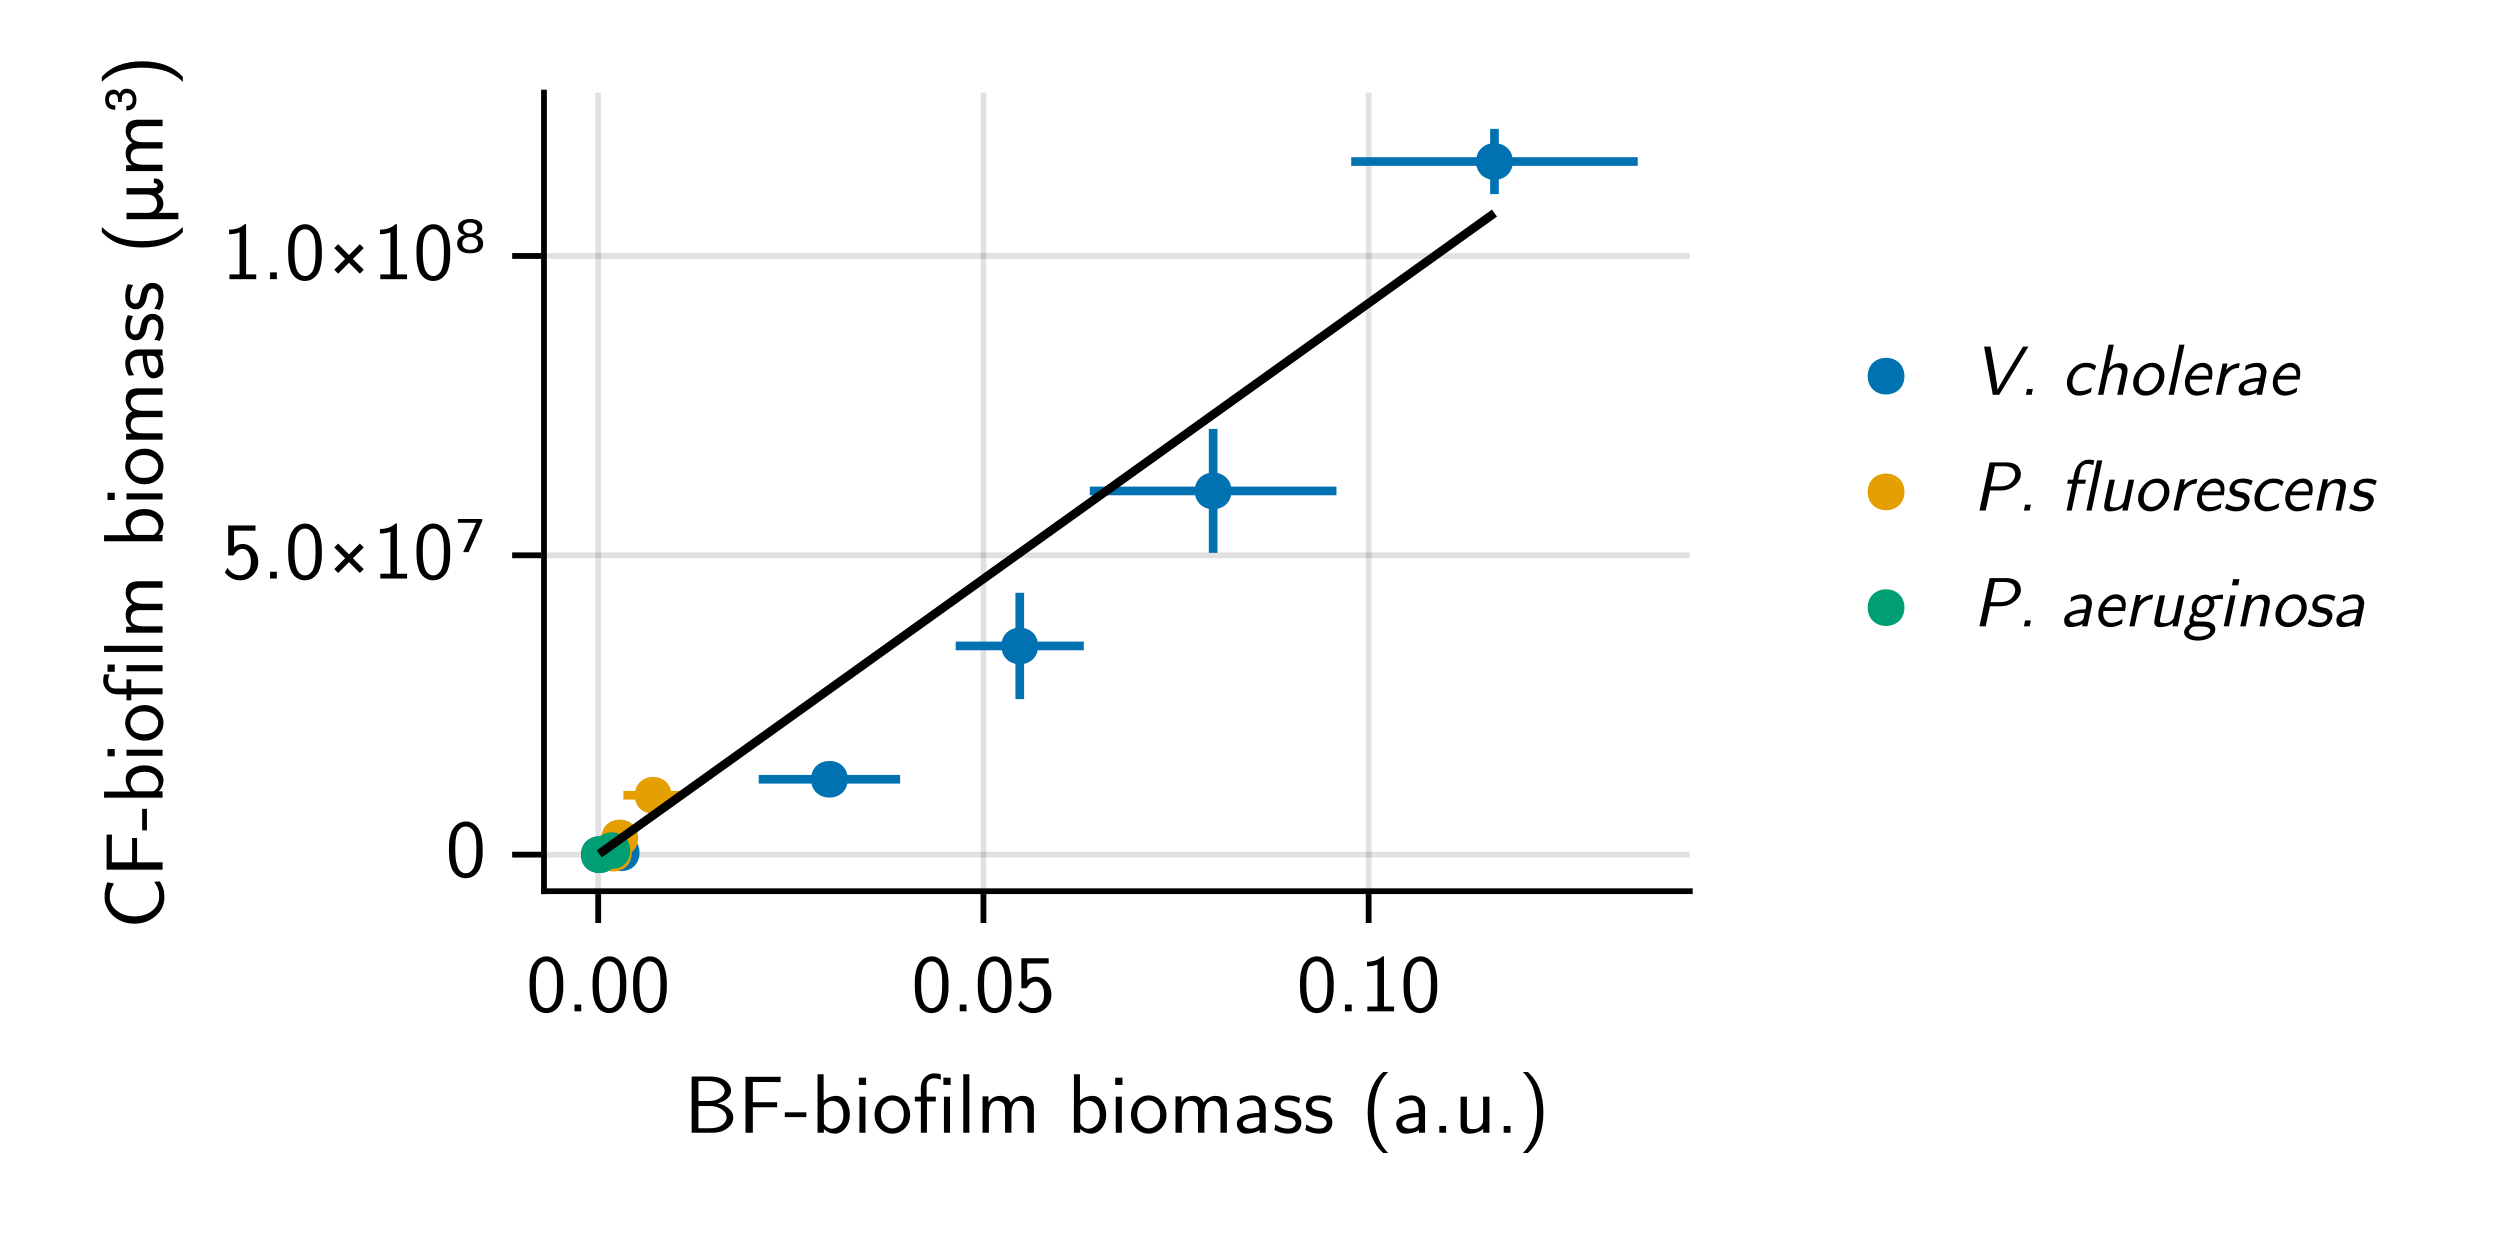 <?xml version="1.0" encoding="UTF-8"?>
<svg xmlns="http://www.w3.org/2000/svg" xmlns:xlink="http://www.w3.org/1999/xlink" width="432" height="216" viewBox="0 0 432 216">
<defs>
<g>
<g id="glyph-0-0-73f01c4b">
<path d="M 1.344 0 L 1.344 -9.719 L 4.453 -9.719 C 5.098 -9.719 5.672 -9.641 6.172 -9.484 C 6.672 -9.328 7.055 -9.117 7.328 -8.859 C 7.609 -8.609 7.816 -8.348 7.953 -8.078 C 8.086 -7.805 8.156 -7.539 8.156 -7.281 C 8.156 -6.812 7.953 -6.375 7.547 -5.969 C 7.148 -5.57 6.566 -5.273 5.797 -5.078 C 6.547 -4.953 7.188 -4.664 7.719 -4.219 C 8.258 -3.781 8.531 -3.25 8.531 -2.625 C 8.531 -1.945 8.234 -1.363 7.641 -0.875 C 7.055 -0.395 6.352 -0.113 5.531 -0.031 C 5.375 -0.008 5.133 0 4.812 0 Z M 2.516 -0.781 L 4.5 -0.781 C 5.457 -0.781 6.176 -0.977 6.656 -1.375 C 7.145 -1.77 7.391 -2.191 7.391 -2.641 C 7.391 -3.16 7.145 -3.598 6.656 -3.953 C 6.176 -4.316 5.598 -4.535 4.922 -4.609 C 4.836 -4.617 4.598 -4.625 4.203 -4.625 L 2.531 -4.625 L 2.516 -4.109 Z M 2.516 -5.484 L 4.203 -5.484 C 5.078 -5.484 5.77 -5.664 6.281 -6.031 C 6.789 -6.395 7.047 -6.805 7.047 -7.266 C 7.047 -7.672 6.801 -8.051 6.312 -8.406 C 5.832 -8.758 5.102 -8.938 4.125 -8.938 L 2.531 -8.938 L 2.516 -8.438 Z M 2.516 -5.484 "/>
</g>
<g id="glyph-1-0-73f01c4b">
<path d="M 1.312 0 L 1.312 -9.672 L 7.375 -9.672 L 7.375 -8.75 L 6.609 -8.75 L 6.281 -8.766 L 3.016 -8.766 L 2.578 -8.781 L 2.578 -5.266 L 6.781 -5.266 L 6.781 -4.406 L 2.578 -4.406 L 2.578 0 Z M 1.312 0 "/>
</g>
<g id="glyph-1-1-73f01c4b">
<path d="M 0.141 -2.703 L 0.141 -3.531 L 3.859 -3.531 L 3.859 -2.703 Z M 0.141 -2.703 "/>
</g>
<g id="glyph-1-2-73f01c4b">
<path d="M 1.141 0 L 1.141 -10.109 L 2.188 -10.109 L 2.188 -5.562 C 2.863 -6.102 3.609 -6.375 4.422 -6.375 C 5.086 -6.375 5.633 -6.051 6.062 -5.406 C 6.5 -4.758 6.719 -4.004 6.719 -3.141 C 6.719 -2.191 6.457 -1.406 5.938 -0.781 C 5.426 -0.156 4.816 0.156 4.109 0.156 C 3.441 0.156 2.816 -0.109 2.234 -0.641 L 2.234 0 Z M 2.234 -1.859 C 2.234 -1.785 2.234 -1.727 2.234 -1.688 C 2.242 -1.645 2.254 -1.602 2.266 -1.562 C 2.273 -1.531 2.285 -1.504 2.297 -1.484 C 2.316 -1.461 2.344 -1.426 2.375 -1.375 C 2.406 -1.332 2.438 -1.297 2.469 -1.266 C 2.77 -0.891 3.148 -0.703 3.609 -0.703 C 4.109 -0.703 4.566 -0.895 4.984 -1.281 C 5.398 -1.676 5.609 -2.289 5.609 -3.125 C 5.609 -3.562 5.547 -3.941 5.422 -4.266 C 5.305 -4.598 5.148 -4.848 4.953 -5.016 C 4.754 -5.191 4.551 -5.316 4.344 -5.391 C 4.133 -5.473 3.926 -5.516 3.719 -5.516 C 3.352 -5.516 3.016 -5.406 2.703 -5.188 C 2.391 -4.977 2.234 -4.742 2.234 -4.484 Z M 2.234 -1.859 "/>
</g>
<g id="glyph-1-3-73f01c4b">
<path d="M 1.047 -8.266 L 1.047 -9.516 L 2.297 -9.516 L 2.297 -8.266 Z M 1.141 0 L 1.141 -6.234 L 2.188 -6.234 L 2.188 0 Z M 1.141 0 "/>
</g>
<g id="glyph-1-4-73f01c4b">
<path d="M 0.375 -5.406 L 0.375 -6.234 L 1.422 -6.234 L 1.422 -7.25 C 1.422 -7.289 1.414 -7.348 1.406 -7.422 C 1.406 -7.492 1.406 -7.551 1.406 -7.594 C 1.406 -8.445 1.641 -9.102 2.109 -9.562 C 2.578 -10.031 3.125 -10.266 3.75 -10.266 C 4.094 -10.266 4.461 -10.211 4.859 -10.109 L 4.859 -9.172 C 4.461 -9.328 4.082 -9.406 3.719 -9.406 C 3.406 -9.406 3.109 -9.312 2.828 -9.125 C 2.555 -8.938 2.422 -8.609 2.422 -8.141 L 2.422 -6.234 L 4 -6.234 L 4 -5.406 L 2.469 -5.406 L 2.469 0 L 1.422 0 L 1.422 -5.406 Z M 0.375 -5.406 "/>
</g>
<g id="glyph-1-5-73f01c4b">
<path d="M 1.141 0 L 1.141 -10.109 L 2.188 -10.109 L 2.188 0 Z M 1.141 0 "/>
</g>
<g id="glyph-1-6-73f01c4b">
<path d="M 1.125 0 L 1.125 -6.297 L 2.141 -6.297 L 2.141 -5.312 C 2.68 -6.02 3.363 -6.375 4.188 -6.375 C 5.094 -6.375 5.688 -5.992 5.969 -5.234 C 6.531 -5.992 7.234 -6.375 8.078 -6.375 C 8.43 -6.375 8.734 -6.312 8.984 -6.188 C 9.242 -6.07 9.438 -5.938 9.562 -5.781 C 9.688 -5.633 9.785 -5.438 9.859 -5.188 C 9.93 -4.945 9.973 -4.75 9.984 -4.594 C 9.992 -4.445 10 -4.258 10 -4.031 L 10 0 L 8.891 0 L 8.891 -3.938 C 8.891 -3.945 8.891 -3.973 8.891 -4.016 C 8.891 -4.055 8.879 -4.129 8.859 -4.234 C 8.836 -4.348 8.812 -4.453 8.781 -4.547 C 8.75 -4.648 8.695 -4.758 8.625 -4.875 C 8.562 -5 8.484 -5.102 8.391 -5.188 C 8.305 -5.281 8.188 -5.359 8.031 -5.422 C 7.883 -5.484 7.719 -5.516 7.531 -5.516 C 7.031 -5.516 6.664 -5.305 6.438 -4.891 C 6.219 -4.473 6.109 -3.961 6.109 -3.359 L 6.109 0 L 5.016 0 L 5.016 -3.938 C 5.016 -4.094 5.008 -4.219 5 -4.312 C 5 -4.406 4.973 -4.535 4.922 -4.703 C 4.867 -4.879 4.797 -5.02 4.703 -5.125 C 4.617 -5.227 4.484 -5.316 4.297 -5.391 C 4.117 -5.473 3.898 -5.516 3.641 -5.516 C 3.141 -5.516 2.773 -5.305 2.547 -4.891 C 2.328 -4.473 2.219 -3.961 2.219 -3.359 L 2.219 0 Z M 1.125 0 "/>
</g>
<g id="glyph-1-7-73f01c4b">
</g>
<g id="glyph-1-8-73f01c4b">
<path d="M 0.422 -3.094 C 0.422 -4.039 0.723 -4.836 1.328 -5.484 C 1.93 -6.129 2.648 -6.453 3.484 -6.453 C 4.367 -6.453 5.102 -6.113 5.688 -5.438 C 6.27 -4.758 6.562 -3.973 6.562 -3.078 C 6.562 -2.16 6.254 -1.391 5.641 -0.766 C 5.023 -0.148 4.305 0.156 3.484 0.156 C 2.66 0.156 1.941 -0.148 1.328 -0.766 C 0.723 -1.391 0.422 -2.164 0.422 -3.094 Z M 1.516 -3.234 C 1.516 -2.41 1.711 -1.789 2.109 -1.375 C 2.504 -0.957 2.961 -0.75 3.484 -0.75 C 4.004 -0.75 4.461 -0.957 4.859 -1.375 C 5.266 -1.801 5.469 -2.422 5.469 -3.234 C 5.469 -4.016 5.266 -4.598 4.859 -4.984 C 4.461 -5.379 4.004 -5.578 3.484 -5.578 C 2.973 -5.578 2.516 -5.379 2.109 -4.984 C 1.711 -4.598 1.516 -4.016 1.516 -3.234 Z M 1.516 -3.234 "/>
</g>
<g id="glyph-1-9-73f01c4b">
<path d="M 0.375 -0.484 L 0.547 -1.422 C 0.566 -1.422 0.625 -1.391 0.719 -1.328 C 0.82 -1.266 0.898 -1.219 0.953 -1.188 C 1.016 -1.164 1.102 -1.125 1.219 -1.062 C 1.332 -1.008 1.438 -0.961 1.531 -0.922 C 1.633 -0.891 1.75 -0.852 1.875 -0.812 C 2.008 -0.781 2.148 -0.754 2.297 -0.734 C 2.441 -0.723 2.586 -0.719 2.734 -0.719 C 3.203 -0.719 3.535 -0.816 3.734 -1.016 C 3.941 -1.211 4.047 -1.438 4.047 -1.688 C 4.047 -1.914 3.961 -2.109 3.797 -2.266 C 3.629 -2.422 3.453 -2.523 3.266 -2.578 C 3.172 -2.609 2.961 -2.656 2.641 -2.719 C 2.316 -2.781 2.078 -2.836 1.922 -2.891 C 1.535 -3.004 1.195 -3.207 0.906 -3.5 C 0.613 -3.801 0.469 -4.172 0.469 -4.609 C 0.469 -4.816 0.5 -5.016 0.562 -5.203 C 0.625 -5.398 0.734 -5.598 0.891 -5.797 C 1.047 -6.004 1.281 -6.164 1.594 -6.281 C 1.914 -6.395 2.301 -6.453 2.75 -6.453 C 3.426 -6.453 4.109 -6.305 4.797 -6.016 L 4.656 -5.094 C 4.645 -5.102 4.586 -5.129 4.484 -5.172 C 4.391 -5.211 4.332 -5.238 4.312 -5.25 C 4.301 -5.258 4.25 -5.281 4.156 -5.312 C 4.07 -5.352 4.016 -5.379 3.984 -5.391 C 3.953 -5.398 3.895 -5.422 3.812 -5.453 C 3.727 -5.484 3.66 -5.5 3.609 -5.5 C 3.566 -5.508 3.5 -5.523 3.406 -5.547 C 3.32 -5.566 3.242 -5.578 3.172 -5.578 C 3.098 -5.586 3.016 -5.594 2.922 -5.594 C 2.836 -5.602 2.738 -5.609 2.625 -5.609 C 2.195 -5.609 1.895 -5.52 1.719 -5.344 C 1.539 -5.176 1.453 -4.984 1.453 -4.766 C 1.453 -4.453 1.578 -4.227 1.828 -4.094 C 2.078 -3.957 2.426 -3.848 2.875 -3.766 C 3.32 -3.691 3.641 -3.613 3.828 -3.531 C 4.16 -3.375 4.441 -3.145 4.672 -2.844 C 4.91 -2.551 5.031 -2.195 5.031 -1.781 C 5.031 -1.562 5 -1.348 4.938 -1.141 C 4.875 -0.941 4.766 -0.738 4.609 -0.531 C 4.453 -0.32 4.211 -0.156 3.891 -0.031 C 3.578 0.094 3.195 0.156 2.75 0.156 C 1.938 0.156 1.145 -0.055 0.375 -0.484 Z M 0.375 -0.484 "/>
</g>
<g id="glyph-1-10-73f01c4b">
<path d="M 1.125 -3.5 C 1.125 -6.57 2.016 -8.906 3.797 -10.5 L 4.656 -10.5 C 4.133 -9.938 3.758 -9.461 3.531 -9.078 C 2.645 -7.598 2.207 -5.738 2.219 -3.5 C 2.219 -0.688 2.883 1.484 4.219 3.016 L 4.656 3.5 L 3.797 3.5 C 2.016 1.883 1.125 -0.445 1.125 -3.5 Z M 1.125 -3.5 "/>
</g>
<g id="glyph-1-11-73f01c4b">
<path d="M 0.609 -1.578 C 0.609 -1.922 0.738 -2.223 1 -2.484 C 1.27 -2.742 1.613 -2.938 2.031 -3.062 C 2.457 -3.188 2.875 -3.281 3.281 -3.344 C 3.688 -3.406 4.094 -3.438 4.5 -3.438 L 4.5 -3.906 C 4.488 -4.5 4.367 -4.93 4.141 -5.203 C 3.91 -5.473 3.617 -5.609 3.266 -5.609 C 2.547 -5.609 1.844 -5.375 1.156 -4.906 L 1.078 -5.844 C 1.785 -6.25 2.52 -6.453 3.281 -6.453 C 3.914 -6.453 4.453 -6.238 4.891 -5.812 C 5.328 -5.395 5.562 -4.879 5.594 -4.266 L 5.594 0 L 4.547 0 L 4.547 -0.5 C 4.504 -0.457 4.414 -0.395 4.281 -0.312 C 4.145 -0.227 3.879 -0.129 3.484 -0.016 C 3.098 0.098 2.676 0.156 2.219 0.156 C 1.688 0.156 1.285 -0.031 1.016 -0.406 C 0.742 -0.789 0.609 -1.18 0.609 -1.578 Z M 1.641 -1.594 C 1.641 -1.344 1.758 -1.133 2 -0.969 C 2.25 -0.801 2.562 -0.719 2.938 -0.719 C 3.344 -0.719 3.703 -0.801 4.016 -0.969 C 4.336 -1.133 4.5 -1.414 4.5 -1.812 L 4.5 -2.703 C 4.219 -2.703 3.926 -2.68 3.625 -2.641 C 3.32 -2.609 3.016 -2.551 2.703 -2.469 C 2.391 -2.395 2.133 -2.281 1.938 -2.125 C 1.738 -1.977 1.641 -1.801 1.641 -1.594 Z M 1.641 -1.594 "/>
</g>
<g id="glyph-1-12-73f01c4b">
<path d="M 1.344 0 L 1.344 -1.172 L 2.516 -1.172 L 2.516 0 Z M 1.344 0 "/>
</g>
<g id="glyph-1-13-73f01c4b">
<path d="M 1.125 -1.703 L 1.125 -6.234 L 2.219 -6.234 L 2.219 -1.531 C 2.227 -1.207 2.301 -0.973 2.438 -0.828 C 2.582 -0.691 2.879 -0.625 3.328 -0.625 C 3.805 -0.625 4.191 -0.754 4.484 -1.016 C 4.785 -1.273 4.957 -1.57 5 -1.906 C 5.008 -2 5.016 -2.133 5.016 -2.312 L 5.016 -6.234 L 6.109 -6.234 L 6.109 0 L 5.031 0 L 5.031 -0.672 C 4.406 -0.117 3.594 0.156 2.594 0.156 C 2.312 0.156 2.07 0.109 1.875 0.016 C 1.676 -0.066 1.523 -0.164 1.422 -0.281 C 1.328 -0.395 1.254 -0.551 1.203 -0.75 C 1.16 -0.945 1.133 -1.102 1.125 -1.219 C 1.125 -1.344 1.125 -1.504 1.125 -1.703 Z M 1.125 -1.703 "/>
</g>
<g id="glyph-1-14-73f01c4b">
<path d="M 0.766 3.5 C 1.016 3.238 1.211 3.02 1.359 2.844 C 1.504 2.664 1.707 2.359 1.969 1.922 C 2.238 1.484 2.453 1.039 2.609 0.594 C 2.766 0.156 2.906 -0.426 3.031 -1.156 C 3.156 -1.883 3.219 -2.664 3.219 -3.5 C 3.219 -4.363 3.145 -5.172 3 -5.922 C 2.863 -6.68 2.719 -7.281 2.562 -7.719 C 2.414 -8.164 2.191 -8.613 1.891 -9.062 C 1.598 -9.508 1.398 -9.797 1.297 -9.922 C 1.191 -10.047 1.016 -10.238 0.766 -10.5 L 1.625 -10.5 C 3.414 -8.895 4.312 -6.566 4.312 -3.516 C 4.312 -0.441 3.414 1.895 1.625 3.5 Z M 0.766 3.5 "/>
</g>
<g id="glyph-2-0-73f01c4b">
<path d="M 0.422 -3.094 C 0.422 -4.039 0.723 -4.836 1.328 -5.484 C 1.93 -6.129 2.648 -6.453 3.484 -6.453 C 4.367 -6.453 5.102 -6.113 5.688 -5.438 C 6.27 -4.758 6.562 -3.973 6.562 -3.078 C 6.562 -2.16 6.254 -1.391 5.641 -0.766 C 5.023 -0.148 4.305 0.156 3.484 0.156 C 2.66 0.156 1.941 -0.148 1.328 -0.766 C 0.723 -1.391 0.422 -2.164 0.422 -3.094 Z M 1.516 -3.234 C 1.516 -2.41 1.711 -1.789 2.109 -1.375 C 2.504 -0.957 2.961 -0.75 3.484 -0.75 C 4.004 -0.75 4.461 -0.957 4.859 -1.375 C 5.266 -1.801 5.469 -2.422 5.469 -3.234 C 5.469 -4.016 5.266 -4.598 4.859 -4.984 C 4.461 -5.379 4.004 -5.578 3.484 -5.578 C 2.973 -5.578 2.516 -5.379 2.109 -4.984 C 1.711 -4.598 1.516 -4.016 1.516 -3.234 Z M 1.516 -3.234 "/>
</g>
<g id="glyph-3-0-73f01c4b">
<path d="M 0.609 -1.578 C 0.609 -1.922 0.738 -2.223 1 -2.484 C 1.27 -2.742 1.613 -2.938 2.031 -3.062 C 2.457 -3.188 2.875 -3.281 3.281 -3.344 C 3.688 -3.406 4.094 -3.438 4.5 -3.438 L 4.5 -3.906 C 4.488 -4.5 4.367 -4.93 4.141 -5.203 C 3.91 -5.473 3.617 -5.609 3.266 -5.609 C 2.547 -5.609 1.844 -5.375 1.156 -4.906 L 1.078 -5.844 C 1.785 -6.25 2.52 -6.453 3.281 -6.453 C 3.914 -6.453 4.453 -6.238 4.891 -5.812 C 5.328 -5.395 5.562 -4.879 5.594 -4.266 L 5.594 0 L 4.547 0 L 4.547 -0.5 C 4.504 -0.457 4.414 -0.395 4.281 -0.312 C 4.145 -0.227 3.879 -0.129 3.484 -0.016 C 3.098 0.098 2.676 0.156 2.219 0.156 C 1.688 0.156 1.285 -0.031 1.016 -0.406 C 0.742 -0.789 0.609 -1.18 0.609 -1.578 Z M 1.641 -1.594 C 1.641 -1.344 1.758 -1.133 2 -0.969 C 2.25 -0.801 2.562 -0.719 2.938 -0.719 C 3.344 -0.719 3.703 -0.801 4.016 -0.969 C 4.336 -1.133 4.5 -1.414 4.5 -1.812 L 4.5 -2.703 C 4.219 -2.703 3.926 -2.68 3.625 -2.641 C 3.32 -2.609 3.016 -2.551 2.703 -2.469 C 2.391 -2.395 2.133 -2.281 1.938 -2.125 C 1.738 -1.977 1.641 -1.801 1.641 -1.594 Z M 1.641 -1.594 "/>
</g>
<g id="glyph-4-0-73f01c4b">
<path d="M 0.578 -4.344 L 0.578 -4.578 C 0.578 -4.941 0.582 -5.258 0.594 -5.531 C 0.602 -5.801 0.645 -6.156 0.719 -6.594 C 0.801 -7.039 0.906 -7.422 1.031 -7.734 C 1.164 -8.047 1.367 -8.352 1.641 -8.656 C 1.91 -8.957 2.234 -9.18 2.609 -9.328 C 2.891 -9.441 3.18 -9.5 3.484 -9.5 C 3.742 -9.5 3.992 -9.461 4.234 -9.391 C 4.484 -9.316 4.742 -9.176 5.016 -8.969 C 5.285 -8.758 5.52 -8.488 5.719 -8.156 C 5.914 -7.832 6.078 -7.383 6.203 -6.812 C 6.336 -6.238 6.406 -5.578 6.406 -4.828 L 6.406 -4.547 C 6.406 -4.18 6.398 -3.859 6.391 -3.578 C 6.379 -3.305 6.332 -2.953 6.25 -2.516 C 6.176 -2.086 6.07 -1.719 5.938 -1.406 C 5.812 -1.094 5.609 -0.789 5.328 -0.5 C 5.055 -0.207 4.738 0.008 4.375 0.156 C 4.062 0.258 3.766 0.312 3.484 0.312 C 3.223 0.312 2.973 0.273 2.734 0.203 C 2.492 0.141 2.234 0.008 1.953 -0.188 C 1.68 -0.395 1.445 -0.66 1.25 -0.984 C 1.062 -1.305 0.898 -1.754 0.766 -2.328 C 0.641 -2.91 0.578 -3.582 0.578 -4.344 Z M 1.672 -4.344 C 1.672 -3.719 1.711 -3.164 1.797 -2.688 C 1.879 -2.219 1.977 -1.848 2.094 -1.578 C 2.219 -1.316 2.363 -1.102 2.531 -0.938 C 2.707 -0.781 2.867 -0.676 3.016 -0.625 C 3.172 -0.57 3.332 -0.547 3.5 -0.547 C 3.719 -0.547 3.914 -0.594 4.094 -0.688 C 4.281 -0.789 4.473 -0.961 4.672 -1.203 C 4.867 -1.453 5.023 -1.844 5.141 -2.375 C 5.254 -2.914 5.312 -3.578 5.312 -4.359 L 5.312 -5.188 C 5.312 -5.895 5.254 -6.488 5.141 -6.969 C 5.023 -7.457 4.867 -7.812 4.672 -8.031 C 4.473 -8.258 4.281 -8.414 4.094 -8.5 C 3.906 -8.582 3.703 -8.625 3.484 -8.625 C 3.273 -8.625 3.078 -8.582 2.891 -8.5 C 2.703 -8.414 2.508 -8.258 2.312 -8.031 C 2.113 -7.812 1.957 -7.457 1.844 -6.969 C 1.727 -6.477 1.672 -5.883 1.672 -5.188 Z M 1.672 -4.344 "/>
</g>
<g id="glyph-5-0-73f01c4b">
<path d="M 1.344 0 L 1.344 -1.172 L 2.516 -1.172 L 2.516 0 Z M 1.344 0 "/>
</g>
<g id="glyph-5-1-73f01c4b">
<path d="M 0.578 -4.344 L 0.578 -4.578 C 0.578 -4.941 0.582 -5.258 0.594 -5.531 C 0.602 -5.801 0.645 -6.156 0.719 -6.594 C 0.801 -7.039 0.906 -7.422 1.031 -7.734 C 1.164 -8.047 1.367 -8.352 1.641 -8.656 C 1.91 -8.957 2.234 -9.18 2.609 -9.328 C 2.891 -9.441 3.18 -9.5 3.484 -9.5 C 3.742 -9.5 3.992 -9.461 4.234 -9.391 C 4.484 -9.316 4.742 -9.176 5.016 -8.969 C 5.285 -8.758 5.52 -8.488 5.719 -8.156 C 5.914 -7.832 6.078 -7.383 6.203 -6.812 C 6.336 -6.238 6.406 -5.578 6.406 -4.828 L 6.406 -4.547 C 6.406 -4.18 6.398 -3.859 6.391 -3.578 C 6.379 -3.305 6.332 -2.953 6.25 -2.516 C 6.176 -2.086 6.07 -1.719 5.938 -1.406 C 5.812 -1.094 5.609 -0.789 5.328 -0.5 C 5.055 -0.207 4.738 0.008 4.375 0.156 C 4.062 0.258 3.766 0.312 3.484 0.312 C 3.223 0.312 2.973 0.273 2.734 0.203 C 2.492 0.141 2.234 0.008 1.953 -0.188 C 1.68 -0.395 1.445 -0.66 1.25 -0.984 C 1.062 -1.305 0.898 -1.754 0.766 -2.328 C 0.641 -2.91 0.578 -3.582 0.578 -4.344 Z M 1.672 -4.344 C 1.672 -3.719 1.711 -3.164 1.797 -2.688 C 1.879 -2.219 1.977 -1.848 2.094 -1.578 C 2.219 -1.316 2.363 -1.102 2.531 -0.938 C 2.707 -0.781 2.867 -0.676 3.016 -0.625 C 3.172 -0.57 3.332 -0.547 3.5 -0.547 C 3.719 -0.547 3.914 -0.594 4.094 -0.688 C 4.281 -0.789 4.473 -0.961 4.672 -1.203 C 4.867 -1.453 5.023 -1.844 5.141 -2.375 C 5.254 -2.914 5.312 -3.578 5.312 -4.359 L 5.312 -5.188 C 5.312 -5.895 5.254 -6.488 5.141 -6.969 C 5.023 -7.457 4.867 -7.812 4.672 -8.031 C 4.473 -8.258 4.281 -8.414 4.094 -8.5 C 3.906 -8.582 3.703 -8.625 3.484 -8.625 C 3.273 -8.625 3.078 -8.582 2.891 -8.5 C 2.703 -8.414 2.508 -8.258 2.312 -8.031 C 2.113 -7.812 1.957 -7.457 1.844 -6.969 C 1.727 -6.477 1.672 -5.883 1.672 -5.188 Z M 1.672 -4.344 "/>
</g>
<g id="glyph-5-2-73f01c4b">
<path d="M 0.531 -1.062 L 1 -1.844 C 1.531 -0.988 2.258 -0.562 3.188 -0.562 C 3.656 -0.562 4.078 -0.738 4.453 -1.094 C 4.836 -1.457 5.031 -2.051 5.031 -2.875 C 5.031 -3.633 4.891 -4.195 4.609 -4.562 C 4.336 -4.938 4 -5.125 3.594 -5.125 C 2.957 -5.125 2.445 -4.75 2.062 -4 L 1.109 -4 L 1.109 -9.172 L 5.828 -9.172 L 5.828 -8.266 L 2.125 -8.266 L 2.125 -5.406 C 2.602 -5.789 3.102 -5.977 3.625 -5.969 C 4.344 -5.969 4.969 -5.664 5.5 -5.062 C 6.031 -4.469 6.297 -3.734 6.297 -2.859 C 6.297 -1.961 5.988 -1.207 5.375 -0.594 C 4.758 0.008 4.035 0.312 3.203 0.312 C 2.672 0.312 2.164 0.188 1.688 -0.062 C 1.219 -0.312 0.832 -0.645 0.531 -1.062 Z M 0.531 -1.062 "/>
</g>
<g id="glyph-5-3-73f01c4b">
<path d="M 1.266 -7.766 L 1.266 -8.562 C 2.379 -8.562 3.27 -8.875 3.938 -9.5 L 4.203 -9.5 L 4.203 -0.828 L 5.953 -0.828 L 5.953 0 L 1.328 0 L 1.328 -0.828 L 3.078 -0.828 L 3.078 -8.078 C 2.523 -7.867 1.922 -7.766 1.266 -7.766 Z M 1.266 -7.766 "/>
</g>
<g id="glyph-6-0-73f01c4b">
<path d="M 1.344 0 L 1.344 -1.172 L 2.516 -1.172 L 2.516 0 Z M 1.344 0 "/>
</g>
<g id="glyph-6-1-73f01c4b">
<path d="M 0.578 -4.344 L 0.578 -4.578 C 0.578 -4.941 0.582 -5.258 0.594 -5.531 C 0.602 -5.801 0.645 -6.156 0.719 -6.594 C 0.801 -7.039 0.906 -7.422 1.031 -7.734 C 1.164 -8.047 1.367 -8.352 1.641 -8.656 C 1.91 -8.957 2.234 -9.18 2.609 -9.328 C 2.891 -9.441 3.18 -9.5 3.484 -9.5 C 3.742 -9.5 3.992 -9.461 4.234 -9.391 C 4.484 -9.316 4.742 -9.176 5.016 -8.969 C 5.285 -8.758 5.52 -8.488 5.719 -8.156 C 5.914 -7.832 6.078 -7.383 6.203 -6.812 C 6.336 -6.238 6.406 -5.578 6.406 -4.828 L 6.406 -4.547 C 6.406 -4.18 6.398 -3.859 6.391 -3.578 C 6.379 -3.305 6.332 -2.953 6.25 -2.516 C 6.176 -2.086 6.07 -1.719 5.938 -1.406 C 5.812 -1.094 5.609 -0.789 5.328 -0.5 C 5.055 -0.207 4.738 0.008 4.375 0.156 C 4.062 0.258 3.766 0.312 3.484 0.312 C 3.223 0.312 2.973 0.273 2.734 0.203 C 2.492 0.141 2.234 0.008 1.953 -0.188 C 1.68 -0.395 1.445 -0.66 1.25 -0.984 C 1.062 -1.305 0.898 -1.754 0.766 -2.328 C 0.641 -2.91 0.578 -3.582 0.578 -4.344 Z M 1.672 -4.344 C 1.672 -3.719 1.711 -3.164 1.797 -2.688 C 1.879 -2.219 1.977 -1.848 2.094 -1.578 C 2.219 -1.316 2.363 -1.102 2.531 -0.938 C 2.707 -0.781 2.867 -0.676 3.016 -0.625 C 3.172 -0.57 3.332 -0.547 3.5 -0.547 C 3.719 -0.547 3.914 -0.594 4.094 -0.688 C 4.281 -0.789 4.473 -0.961 4.672 -1.203 C 4.867 -1.453 5.023 -1.844 5.141 -2.375 C 5.254 -2.914 5.312 -3.578 5.312 -4.359 L 5.312 -5.188 C 5.312 -5.895 5.254 -6.488 5.141 -6.969 C 5.023 -7.457 4.867 -7.812 4.672 -8.031 C 4.473 -8.258 4.281 -8.414 4.094 -8.5 C 3.906 -8.582 3.703 -8.625 3.484 -8.625 C 3.273 -8.625 3.078 -8.582 2.891 -8.5 C 2.703 -8.414 2.508 -8.258 2.312 -8.031 C 2.113 -7.812 1.957 -7.457 1.844 -6.969 C 1.727 -6.477 1.672 -5.883 1.672 -5.188 Z M 1.672 -4.344 "/>
</g>
<g id="glyph-7-0-73f01c4b">
<path d="M -4.859 -0.922 C -5.629 -0.922 -6.344 -1.051 -7 -1.312 C -7.656 -1.582 -8.195 -1.93 -8.625 -2.359 C -9.062 -2.797 -9.398 -3.27 -9.641 -3.781 C -9.891 -4.289 -10.016 -4.801 -10.016 -5.312 C -10.016 -5.676 -10.008 -5.961 -10 -6.172 C -9.988 -6.379 -9.945 -6.648 -9.875 -6.984 C -9.812 -7.328 -9.703 -7.691 -9.547 -8.078 L -8.391 -7.875 C -8.641 -7.445 -8.82 -7.066 -8.938 -6.734 C -9.062 -6.398 -9.125 -5.984 -9.125 -5.484 C -9.125 -4.555 -8.707 -3.773 -7.875 -3.141 C -7.051 -2.504 -6.047 -2.188 -4.859 -2.188 C -3.66 -2.188 -2.648 -2.504 -1.828 -3.141 C -1.004 -3.785 -0.594 -4.582 -0.594 -5.531 C -0.594 -5.707 -0.598 -5.875 -0.609 -6.031 C -0.617 -6.195 -0.629 -6.332 -0.641 -6.438 C -0.66 -6.551 -0.691 -6.676 -0.734 -6.812 C -0.785 -6.945 -0.82 -7.047 -0.844 -7.109 C -0.863 -7.18 -0.91 -7.281 -0.984 -7.406 C -1.055 -7.531 -1.102 -7.609 -1.125 -7.641 C -1.145 -7.672 -1.195 -7.754 -1.281 -7.891 C -1.375 -8.035 -1.426 -8.125 -1.438 -8.156 L -0.469 -8.234 C -0.164 -7.723 0.035 -7.285 0.141 -6.922 C 0.254 -6.566 0.312 -6.098 0.312 -5.516 C 0.312 -4.18 -0.203 -3.082 -1.234 -2.219 C -2.266 -1.352 -3.473 -0.922 -4.859 -0.922 Z M -4.859 -0.922 "/>
</g>
<g id="glyph-7-1-73f01c4b">
<path d="M 0 -1.312 L -9.672 -1.312 L -9.672 -7.375 L -8.75 -7.375 L -8.75 -6.609 L -8.766 -6.281 L -8.766 -3.016 L -8.781 -2.578 L -5.266 -2.578 L -5.266 -6.781 L -4.406 -6.781 L -4.406 -2.578 L 0 -2.578 Z M 0 -1.312 "/>
</g>
<g id="glyph-7-2-73f01c4b">
<path d="M -8.266 -1.047 L -9.516 -1.047 L -9.516 -2.297 L -8.266 -2.297 Z M 0 -1.141 L -6.234 -1.141 L -6.234 -2.188 L 0 -2.188 Z M 0 -1.141 "/>
</g>
<g id="glyph-7-3-73f01c4b">
</g>
<g id="glyph-7-4-73f01c4b">
<path d="M 0 -1.141 L -10.109 -1.141 L -10.109 -2.188 L -5.562 -2.188 C -6.102 -2.863 -6.375 -3.609 -6.375 -4.422 C -6.375 -5.086 -6.051 -5.633 -5.406 -6.062 C -4.758 -6.5 -4.004 -6.719 -3.141 -6.719 C -2.191 -6.719 -1.406 -6.457 -0.781 -5.938 C -0.156 -5.426 0.156 -4.816 0.156 -4.109 C 0.156 -3.441 -0.109 -2.816 -0.641 -2.234 L 0 -2.234 Z M -1.859 -2.234 C -1.785 -2.234 -1.727 -2.234 -1.688 -2.234 C -1.645 -2.242 -1.602 -2.254 -1.562 -2.266 C -1.531 -2.273 -1.504 -2.285 -1.484 -2.297 C -1.461 -2.316 -1.426 -2.344 -1.375 -2.375 C -1.332 -2.406 -1.297 -2.438 -1.266 -2.469 C -0.891 -2.77 -0.703 -3.148 -0.703 -3.609 C -0.703 -4.109 -0.895 -4.566 -1.281 -4.984 C -1.676 -5.398 -2.289 -5.609 -3.125 -5.609 C -3.562 -5.609 -3.941 -5.547 -4.266 -5.422 C -4.598 -5.305 -4.848 -5.148 -5.016 -4.953 C -5.191 -4.754 -5.316 -4.551 -5.391 -4.344 C -5.473 -4.133 -5.516 -3.926 -5.516 -3.719 C -5.516 -3.352 -5.406 -3.016 -5.188 -2.703 C -4.977 -2.391 -4.742 -2.234 -4.484 -2.234 Z M -1.859 -2.234 "/>
</g>
<g id="glyph-7-5-73f01c4b">
<path d="M -3.094 -0.422 C -4.039 -0.422 -4.836 -0.723 -5.484 -1.328 C -6.129 -1.93 -6.453 -2.648 -6.453 -3.484 C -6.453 -4.367 -6.113 -5.102 -5.438 -5.688 C -4.758 -6.27 -3.973 -6.562 -3.078 -6.562 C -2.16 -6.562 -1.391 -6.254 -0.766 -5.641 C -0.148 -5.023 0.156 -4.305 0.156 -3.484 C 0.156 -2.66 -0.148 -1.941 -0.766 -1.328 C -1.391 -0.723 -2.164 -0.422 -3.094 -0.422 Z M -3.234 -1.516 C -2.41 -1.516 -1.789 -1.711 -1.375 -2.109 C -0.957 -2.504 -0.75 -2.961 -0.75 -3.484 C -0.75 -4.004 -0.957 -4.461 -1.375 -4.859 C -1.801 -5.266 -2.422 -5.469 -3.234 -5.469 C -4.016 -5.469 -4.598 -5.266 -4.984 -4.859 C -5.379 -4.461 -5.578 -4.004 -5.578 -3.484 C -5.578 -2.973 -5.379 -2.516 -4.984 -2.109 C -4.598 -1.711 -4.016 -1.516 -3.234 -1.516 Z M -3.234 -1.516 "/>
</g>
<g id="glyph-8-0-73f01c4b">
<path d="M -2.703 -0.141 L -3.531 -0.141 L -3.531 -3.859 L -2.703 -3.859 Z M -2.703 -0.141 "/>
</g>
<g id="glyph-9-0-73f01c4b">
<path d="M 0 -1.141 L -10.109 -1.141 L -10.109 -2.188 L -5.562 -2.188 C -6.102 -2.863 -6.375 -3.609 -6.375 -4.422 C -6.375 -5.086 -6.051 -5.633 -5.406 -6.062 C -4.758 -6.5 -4.004 -6.719 -3.141 -6.719 C -2.191 -6.719 -1.406 -6.457 -0.781 -5.938 C -0.156 -5.426 0.156 -4.816 0.156 -4.109 C 0.156 -3.441 -0.109 -2.816 -0.641 -2.234 L 0 -2.234 Z M -1.859 -2.234 C -1.785 -2.234 -1.727 -2.234 -1.688 -2.234 C -1.645 -2.242 -1.602 -2.254 -1.562 -2.266 C -1.531 -2.273 -1.504 -2.285 -1.484 -2.297 C -1.461 -2.316 -1.426 -2.344 -1.375 -2.375 C -1.332 -2.406 -1.297 -2.438 -1.266 -2.469 C -0.891 -2.77 -0.703 -3.148 -0.703 -3.609 C -0.703 -4.109 -0.895 -4.566 -1.281 -4.984 C -1.676 -5.398 -2.289 -5.609 -3.125 -5.609 C -3.562 -5.609 -3.941 -5.547 -4.266 -5.422 C -4.598 -5.305 -4.848 -5.148 -5.016 -4.953 C -5.191 -4.754 -5.316 -4.551 -5.391 -4.344 C -5.473 -4.133 -5.516 -3.926 -5.516 -3.719 C -5.516 -3.352 -5.406 -3.016 -5.188 -2.703 C -4.977 -2.391 -4.742 -2.234 -4.484 -2.234 Z M -1.859 -2.234 "/>
</g>
<g id="glyph-9-1-73f01c4b">
<path d="M -8.266 -1.047 L -9.516 -1.047 L -9.516 -2.297 L -8.266 -2.297 Z M 0 -1.141 L -6.234 -1.141 L -6.234 -2.188 L 0 -2.188 Z M 0 -1.141 "/>
</g>
<g id="glyph-9-2-73f01c4b">
<path d="M -3.094 -0.422 C -4.039 -0.422 -4.836 -0.723 -5.484 -1.328 C -6.129 -1.93 -6.453 -2.648 -6.453 -3.484 C -6.453 -4.367 -6.113 -5.102 -5.438 -5.688 C -4.758 -6.27 -3.973 -6.562 -3.078 -6.562 C -2.16 -6.562 -1.391 -6.254 -0.766 -5.641 C -0.148 -5.023 0.156 -4.305 0.156 -3.484 C 0.156 -2.66 -0.148 -1.941 -0.766 -1.328 C -1.391 -0.723 -2.164 -0.422 -3.094 -0.422 Z M -3.234 -1.516 C -2.41 -1.516 -1.789 -1.711 -1.375 -2.109 C -0.957 -2.504 -0.75 -2.961 -0.75 -3.484 C -0.75 -4.004 -0.957 -4.461 -1.375 -4.859 C -1.801 -5.266 -2.422 -5.469 -3.234 -5.469 C -4.016 -5.469 -4.598 -5.266 -4.984 -4.859 C -5.379 -4.461 -5.578 -4.004 -5.578 -3.484 C -5.578 -2.973 -5.379 -2.516 -4.984 -2.109 C -4.598 -1.711 -4.016 -1.516 -3.234 -1.516 Z M -3.234 -1.516 "/>
</g>
<g id="glyph-9-3-73f01c4b">
<path d="M -5.406 -0.375 L -6.234 -0.375 L -6.234 -1.422 L -7.25 -1.422 C -7.289 -1.422 -7.348 -1.414 -7.422 -1.406 C -7.492 -1.406 -7.551 -1.406 -7.594 -1.406 C -8.445 -1.406 -9.102 -1.641 -9.562 -2.109 C -10.031 -2.578 -10.266 -3.125 -10.266 -3.75 C -10.266 -4.094 -10.211 -4.461 -10.109 -4.859 L -9.172 -4.859 C -9.328 -4.461 -9.406 -4.082 -9.406 -3.719 C -9.406 -3.406 -9.312 -3.109 -9.125 -2.828 C -8.938 -2.555 -8.609 -2.422 -8.141 -2.422 L -6.234 -2.422 L -6.234 -4 L -5.406 -4 L -5.406 -2.469 L 0 -2.469 L 0 -1.422 L -5.406 -1.422 Z M -5.406 -0.375 "/>
</g>
<g id="glyph-9-4-73f01c4b">
<path d="M 0 -1.141 L -10.109 -1.141 L -10.109 -2.188 L 0 -2.188 Z M 0 -1.141 "/>
</g>
<g id="glyph-10-0-73f01c4b">
<path d="M 0 -1.125 L -6.297 -1.125 L -6.297 -2.141 L -5.312 -2.141 C -6.02 -2.68 -6.375 -3.363 -6.375 -4.188 C -6.375 -5.094 -5.992 -5.688 -5.234 -5.969 C -5.992 -6.531 -6.375 -7.234 -6.375 -8.078 C -6.375 -8.43 -6.312 -8.734 -6.188 -8.984 C -6.07 -9.242 -5.938 -9.438 -5.781 -9.562 C -5.633 -9.688 -5.438 -9.785 -5.188 -9.859 C -4.945 -9.93 -4.75 -9.973 -4.594 -9.984 C -4.445 -9.992 -4.258 -10 -4.031 -10 L 0 -10 L 0 -8.891 L -3.938 -8.891 C -3.945 -8.891 -3.973 -8.891 -4.016 -8.891 C -4.055 -8.891 -4.129 -8.879 -4.234 -8.859 C -4.348 -8.836 -4.453 -8.812 -4.547 -8.781 C -4.648 -8.75 -4.758 -8.695 -4.875 -8.625 C -5 -8.562 -5.102 -8.484 -5.188 -8.391 C -5.281 -8.305 -5.359 -8.188 -5.422 -8.031 C -5.484 -7.883 -5.516 -7.719 -5.516 -7.531 C -5.516 -7.031 -5.305 -6.664 -4.891 -6.438 C -4.473 -6.219 -3.961 -6.109 -3.359 -6.109 L 0 -6.109 L 0 -5.016 L -3.938 -5.016 C -4.094 -5.016 -4.219 -5.008 -4.312 -5 C -4.406 -5 -4.535 -4.973 -4.703 -4.922 C -4.879 -4.867 -5.02 -4.797 -5.125 -4.703 C -5.227 -4.617 -5.316 -4.484 -5.391 -4.297 C -5.473 -4.117 -5.516 -3.898 -5.516 -3.641 C -5.516 -3.141 -5.305 -2.773 -4.891 -2.547 C -4.473 -2.328 -3.961 -2.219 -3.359 -2.219 L 0 -2.219 Z M 0 -1.125 "/>
</g>
<g id="glyph-11-0-73f01c4b">
<path d="M -8.266 -1.047 L -9.516 -1.047 L -9.516 -2.297 L -8.266 -2.297 Z M 0 -1.141 L -6.234 -1.141 L -6.234 -2.188 L 0 -2.188 Z M 0 -1.141 "/>
</g>
<g id="glyph-12-0-73f01c4b">
<path d="M 0 -1.125 L -6.297 -1.125 L -6.297 -2.141 L -5.312 -2.141 C -6.02 -2.68 -6.375 -3.363 -6.375 -4.188 C -6.375 -5.094 -5.992 -5.688 -5.234 -5.969 C -5.992 -6.531 -6.375 -7.234 -6.375 -8.078 C -6.375 -8.43 -6.312 -8.734 -6.188 -8.984 C -6.07 -9.242 -5.938 -9.438 -5.781 -9.562 C -5.633 -9.688 -5.438 -9.785 -5.188 -9.859 C -4.945 -9.93 -4.75 -9.973 -4.594 -9.984 C -4.445 -9.992 -4.258 -10 -4.031 -10 L 0 -10 L 0 -8.891 L -3.938 -8.891 C -3.945 -8.891 -3.973 -8.891 -4.016 -8.891 C -4.055 -8.891 -4.129 -8.879 -4.234 -8.859 C -4.348 -8.836 -4.453 -8.812 -4.547 -8.781 C -4.648 -8.75 -4.758 -8.695 -4.875 -8.625 C -5 -8.562 -5.102 -8.484 -5.188 -8.391 C -5.281 -8.305 -5.359 -8.188 -5.422 -8.031 C -5.484 -7.883 -5.516 -7.719 -5.516 -7.531 C -5.516 -7.031 -5.305 -6.664 -4.891 -6.438 C -4.473 -6.219 -3.961 -6.109 -3.359 -6.109 L 0 -6.109 L 0 -5.016 L -3.938 -5.016 C -4.094 -5.016 -4.219 -5.008 -4.312 -5 C -4.406 -5 -4.535 -4.973 -4.703 -4.922 C -4.879 -4.867 -5.02 -4.797 -5.125 -4.703 C -5.227 -4.617 -5.316 -4.484 -5.391 -4.297 C -5.473 -4.117 -5.516 -3.898 -5.516 -3.641 C -5.516 -3.141 -5.305 -2.773 -4.891 -2.547 C -4.473 -2.328 -3.961 -2.219 -3.359 -2.219 L 0 -2.219 Z M 0 -1.125 "/>
</g>
<g id="glyph-13-0-73f01c4b">
<path d="M -1.578 -0.609 C -1.922 -0.609 -2.223 -0.738 -2.484 -1 C -2.742 -1.27 -2.938 -1.613 -3.062 -2.031 C -3.188 -2.457 -3.281 -2.875 -3.344 -3.281 C -3.406 -3.688 -3.438 -4.094 -3.438 -4.5 L -3.906 -4.5 C -4.5 -4.488 -4.93 -4.367 -5.203 -4.141 C -5.473 -3.91 -5.609 -3.617 -5.609 -3.266 C -5.609 -2.547 -5.375 -1.844 -4.906 -1.156 L -5.844 -1.078 C -6.25 -1.785 -6.453 -2.52 -6.453 -3.281 C -6.453 -3.914 -6.238 -4.453 -5.812 -4.891 C -5.395 -5.328 -4.879 -5.562 -4.266 -5.594 L 0 -5.594 L 0 -4.547 L -0.5 -4.547 C -0.457 -4.504 -0.395 -4.414 -0.312 -4.281 C -0.227 -4.145 -0.129 -3.879 -0.016 -3.484 C 0.098 -3.098 0.156 -2.676 0.156 -2.219 C 0.156 -1.688 -0.031 -1.285 -0.406 -1.016 C -0.789 -0.742 -1.18 -0.609 -1.578 -0.609 Z M -1.594 -1.641 C -1.344 -1.641 -1.133 -1.758 -0.969 -2 C -0.801 -2.25 -0.719 -2.562 -0.719 -2.938 C -0.719 -3.344 -0.801 -3.703 -0.969 -4.016 C -1.133 -4.336 -1.414 -4.5 -1.812 -4.5 L -2.703 -4.5 C -2.703 -4.219 -2.68 -3.926 -2.641 -3.625 C -2.609 -3.32 -2.551 -3.016 -2.469 -2.703 C -2.395 -2.391 -2.281 -2.133 -2.125 -1.938 C -1.977 -1.738 -1.801 -1.641 -1.594 -1.641 Z M -1.594 -1.641 "/>
</g>
<g id="glyph-14-0-73f01c4b">
<path d="M -0.484 -0.375 L -1.422 -0.547 C -1.422 -0.566 -1.391 -0.625 -1.328 -0.719 C -1.266 -0.82 -1.219 -0.898 -1.188 -0.953 C -1.164 -1.016 -1.125 -1.102 -1.062 -1.219 C -1.008 -1.332 -0.961 -1.438 -0.922 -1.531 C -0.891 -1.633 -0.852 -1.75 -0.812 -1.875 C -0.781 -2.008 -0.754 -2.148 -0.734 -2.297 C -0.723 -2.441 -0.719 -2.586 -0.719 -2.734 C -0.719 -3.203 -0.816 -3.535 -1.016 -3.734 C -1.211 -3.941 -1.438 -4.047 -1.688 -4.047 C -1.914 -4.047 -2.109 -3.961 -2.266 -3.797 C -2.422 -3.629 -2.523 -3.453 -2.578 -3.266 C -2.609 -3.172 -2.656 -2.961 -2.719 -2.641 C -2.781 -2.316 -2.836 -2.078 -2.891 -1.922 C -3.004 -1.535 -3.207 -1.195 -3.5 -0.906 C -3.801 -0.613 -4.172 -0.469 -4.609 -0.469 C -4.816 -0.469 -5.016 -0.5 -5.203 -0.562 C -5.398 -0.625 -5.598 -0.734 -5.797 -0.891 C -6.004 -1.047 -6.164 -1.281 -6.281 -1.594 C -6.395 -1.914 -6.453 -2.301 -6.453 -2.75 C -6.453 -3.426 -6.305 -4.109 -6.016 -4.797 L -5.094 -4.656 C -5.102 -4.645 -5.129 -4.586 -5.172 -4.484 C -5.211 -4.391 -5.238 -4.332 -5.25 -4.312 C -5.258 -4.301 -5.281 -4.25 -5.312 -4.156 C -5.352 -4.07 -5.379 -4.016 -5.391 -3.984 C -5.398 -3.953 -5.422 -3.895 -5.453 -3.812 C -5.484 -3.727 -5.5 -3.66 -5.5 -3.609 C -5.508 -3.566 -5.523 -3.5 -5.547 -3.406 C -5.566 -3.32 -5.578 -3.242 -5.578 -3.172 C -5.586 -3.098 -5.594 -3.016 -5.594 -2.922 C -5.602 -2.836 -5.609 -2.738 -5.609 -2.625 C -5.609 -2.195 -5.52 -1.895 -5.344 -1.719 C -5.176 -1.539 -4.984 -1.453 -4.766 -1.453 C -4.453 -1.453 -4.227 -1.578 -4.094 -1.828 C -3.957 -2.078 -3.848 -2.426 -3.766 -2.875 C -3.691 -3.32 -3.613 -3.641 -3.531 -3.828 C -3.375 -4.16 -3.145 -4.441 -2.844 -4.672 C -2.551 -4.91 -2.195 -5.031 -1.781 -5.031 C -1.562 -5.031 -1.348 -5 -1.141 -4.938 C -0.941 -4.875 -0.738 -4.766 -0.531 -4.609 C -0.32 -4.453 -0.156 -4.211 -0.031 -3.891 C 0.094 -3.578 0.156 -3.195 0.156 -2.75 C 0.156 -1.938 -0.055 -1.145 -0.484 -0.375 Z M -0.484 -0.375 "/>
</g>
<g id="glyph-15-0-73f01c4b">
<path d="M -0.484 -0.375 L -1.422 -0.547 C -1.422 -0.566 -1.391 -0.625 -1.328 -0.719 C -1.266 -0.82 -1.219 -0.898 -1.188 -0.953 C -1.164 -1.016 -1.125 -1.102 -1.062 -1.219 C -1.008 -1.332 -0.961 -1.438 -0.922 -1.531 C -0.891 -1.633 -0.852 -1.75 -0.812 -1.875 C -0.781 -2.008 -0.754 -2.148 -0.734 -2.297 C -0.723 -2.441 -0.719 -2.586 -0.719 -2.734 C -0.719 -3.203 -0.816 -3.535 -1.016 -3.734 C -1.211 -3.941 -1.438 -4.047 -1.688 -4.047 C -1.914 -4.047 -2.109 -3.961 -2.266 -3.797 C -2.422 -3.629 -2.523 -3.453 -2.578 -3.266 C -2.609 -3.172 -2.656 -2.961 -2.719 -2.641 C -2.781 -2.316 -2.836 -2.078 -2.891 -1.922 C -3.004 -1.535 -3.207 -1.195 -3.5 -0.906 C -3.801 -0.613 -4.172 -0.469 -4.609 -0.469 C -4.816 -0.469 -5.016 -0.5 -5.203 -0.562 C -5.398 -0.625 -5.598 -0.734 -5.797 -0.891 C -6.004 -1.047 -6.164 -1.281 -6.281 -1.594 C -6.395 -1.914 -6.453 -2.301 -6.453 -2.75 C -6.453 -3.426 -6.305 -4.109 -6.016 -4.797 L -5.094 -4.656 C -5.102 -4.645 -5.129 -4.586 -5.172 -4.484 C -5.211 -4.391 -5.238 -4.332 -5.25 -4.312 C -5.258 -4.301 -5.281 -4.25 -5.312 -4.156 C -5.352 -4.07 -5.379 -4.016 -5.391 -3.984 C -5.398 -3.953 -5.422 -3.895 -5.453 -3.812 C -5.484 -3.727 -5.5 -3.66 -5.5 -3.609 C -5.508 -3.566 -5.523 -3.5 -5.547 -3.406 C -5.566 -3.32 -5.578 -3.242 -5.578 -3.172 C -5.586 -3.098 -5.594 -3.016 -5.594 -2.922 C -5.602 -2.836 -5.609 -2.738 -5.609 -2.625 C -5.609 -2.195 -5.52 -1.895 -5.344 -1.719 C -5.176 -1.539 -4.984 -1.453 -4.766 -1.453 C -4.453 -1.453 -4.227 -1.578 -4.094 -1.828 C -3.957 -2.078 -3.848 -2.426 -3.766 -2.875 C -3.691 -3.32 -3.613 -3.641 -3.531 -3.828 C -3.375 -4.16 -3.145 -4.441 -2.844 -4.672 C -2.551 -4.91 -2.195 -5.031 -1.781 -5.031 C -1.562 -5.031 -1.348 -5 -1.141 -4.938 C -0.941 -4.875 -0.738 -4.766 -0.531 -4.609 C -0.32 -4.453 -0.156 -4.211 -0.031 -3.891 C 0.094 -3.578 0.156 -3.195 0.156 -2.75 C 0.156 -1.938 -0.055 -1.145 -0.484 -0.375 Z M -0.484 -0.375 "/>
</g>
<g id="glyph-16-0-73f01c4b">
</g>
<g id="glyph-17-0-73f01c4b">
<path d="M -3.5 -1.125 C -6.57 -1.125 -8.906 -2.016 -10.5 -3.797 L -10.5 -4.656 C -9.938 -4.133 -9.461 -3.758 -9.078 -3.531 C -7.598 -2.645 -5.738 -2.207 -3.5 -2.219 C -0.688 -2.219 1.484 -2.883 3.016 -4.219 L 3.5 -4.656 L 3.5 -3.797 C 1.883 -2.016 -0.445 -1.125 -3.5 -1.125 Z M -3.5 -1.125 "/>
</g>
<g id="glyph-17-1-73f01c4b">
<path d="M 2.734 -0.578 L -6.234 -0.578 L -6.234 -1.672 L -2.531 -1.672 C -2.02 -1.672 -1.625 -1.836 -1.344 -2.172 C -1.07 -2.504 -0.938 -2.863 -0.938 -3.25 C -0.938 -3.395 -0.961 -3.551 -1.016 -3.719 C -1.066 -3.883 -1.145 -4.055 -1.25 -4.234 C -1.363 -4.41 -1.539 -4.555 -1.781 -4.672 C -2.02 -4.785 -2.301 -4.844 -2.625 -4.844 L -6.234 -4.844 L -6.234 -5.938 L -1.578 -5.938 C -1.109 -5.938 -0.875 -6.082 -0.875 -6.375 C -0.875 -6.5 -0.922 -6.598 -1.016 -6.672 C -1.109 -6.754 -1.234 -6.797 -1.391 -6.797 L -1.5 -6.797 L -1.5 -7.578 C -1.438 -7.586 -1.344 -7.594 -1.219 -7.594 C -1.051 -7.594 -0.883 -7.566 -0.719 -7.516 C -0.562 -7.461 -0.383 -7.32 -0.188 -7.094 C 0 -6.875 0.113 -6.578 0.156 -6.203 C 0.102 -5.578 -0.227 -5.156 -0.844 -4.938 C -0.613 -4.781 -0.426 -4.617 -0.281 -4.453 C -0.145 -4.297 -0.051 -4.133 0 -3.969 C 0.062 -3.801 0.098 -3.676 0.109 -3.594 C 0.129 -3.52 0.145 -3.406 0.156 -3.25 C 0.125 -2.852 0.039 -2.539 -0.094 -2.312 C -0.227 -2.094 -0.426 -1.879 -0.688 -1.672 L 2.734 -1.672 Z M 2.734 -0.578 "/>
</g>
<g id="glyph-17-2-73f01c4b">
<path d="M 0 -1.125 L -6.297 -1.125 L -6.297 -2.141 L -5.312 -2.141 C -6.02 -2.68 -6.375 -3.363 -6.375 -4.188 C -6.375 -5.094 -5.992 -5.688 -5.234 -5.969 C -5.992 -6.531 -6.375 -7.234 -6.375 -8.078 C -6.375 -8.43 -6.312 -8.734 -6.188 -8.984 C -6.07 -9.242 -5.938 -9.438 -5.781 -9.562 C -5.633 -9.688 -5.438 -9.785 -5.188 -9.859 C -4.945 -9.93 -4.75 -9.973 -4.594 -9.984 C -4.445 -9.992 -4.258 -10 -4.031 -10 L 0 -10 L 0 -8.891 L -3.938 -8.891 C -3.945 -8.891 -3.973 -8.891 -4.016 -8.891 C -4.055 -8.891 -4.129 -8.879 -4.234 -8.859 C -4.348 -8.836 -4.453 -8.812 -4.547 -8.781 C -4.648 -8.75 -4.758 -8.695 -4.875 -8.625 C -5 -8.562 -5.102 -8.484 -5.188 -8.391 C -5.281 -8.305 -5.359 -8.188 -5.422 -8.031 C -5.484 -7.883 -5.516 -7.719 -5.516 -7.531 C -5.516 -7.031 -5.305 -6.664 -4.891 -6.438 C -4.473 -6.219 -3.961 -6.109 -3.359 -6.109 L 0 -6.109 L 0 -5.016 L -3.938 -5.016 C -4.094 -5.016 -4.219 -5.008 -4.312 -5 C -4.406 -5 -4.535 -4.973 -4.703 -4.922 C -4.879 -4.867 -5.02 -4.797 -5.125 -4.703 C -5.227 -4.617 -5.316 -4.484 -5.391 -4.297 C -5.473 -4.117 -5.516 -3.898 -5.516 -3.641 C -5.516 -3.141 -5.305 -2.773 -4.891 -2.547 C -4.473 -2.328 -3.961 -2.219 -3.359 -2.219 L 0 -2.219 Z M 0 -1.125 "/>
</g>
<g id="glyph-17-3-73f01c4b">
<path d="M 3.5 -0.766 C 3.238 -1.016 3.02 -1.211 2.844 -1.359 C 2.664 -1.504 2.359 -1.707 1.922 -1.969 C 1.484 -2.238 1.039 -2.453 0.594 -2.609 C 0.156 -2.766 -0.426 -2.906 -1.156 -3.031 C -1.883 -3.156 -2.664 -3.219 -3.5 -3.219 C -4.363 -3.219 -5.172 -3.145 -5.922 -3 C -6.68 -2.863 -7.281 -2.719 -7.719 -2.562 C -8.164 -2.414 -8.613 -2.191 -9.062 -1.891 C -9.508 -1.598 -9.797 -1.398 -9.922 -1.297 C -10.047 -1.191 -10.238 -1.016 -10.5 -0.766 L -10.5 -1.625 C -8.895 -3.414 -6.566 -4.312 -3.516 -4.312 C -0.441 -4.312 1.895 -3.414 3.5 -1.625 Z M 3.5 -0.766 "/>
</g>
<g id="glyph-18-0-73f01c4b">
<path d="M -6.172 -4.234 C -5.172 -4.234 -4.516 -3.5 -4.516 -2.344 C -4.516 -1.141 -5.156 -0.469 -6.266 -0.469 C -6.266 -0.469 -6.266 -1.25 -6.266 -1.25 C -5.5 -1.281 -5.172 -1.625 -5.172 -2.359 C -5.172 -3.047 -5.547 -3.469 -6.172 -3.469 C -6.938 -3.469 -7.062 -2.969 -7.062 -1.953 C -7.062 -1.953 -7.688 -1.953 -7.688 -1.953 C -7.688 -3 -7.859 -3.297 -8.422 -3.297 C -8.953 -3.297 -9.266 -2.938 -9.266 -2.359 C -9.266 -1.688 -8.969 -1.359 -8.172 -1.359 C -8.172 -1.359 -8.172 -0.594 -8.172 -0.594 C -9.344 -0.609 -9.922 -1.219 -9.922 -2.359 C -9.922 -3.422 -9.359 -4.078 -8.438 -4.078 C -7.969 -4.078 -7.609 -3.828 -7.406 -3.375 C -7.203 -3.969 -6.797 -4.234 -6.172 -4.234 Z M -6.172 -4.234 "/>
</g>
<g id="glyph-19-0-73f01c4b">
<path d="M 0.531 -1.062 L 1 -1.844 C 1.531 -0.988 2.258 -0.562 3.188 -0.562 C 3.656 -0.562 4.078 -0.738 4.453 -1.094 C 4.836 -1.457 5.031 -2.051 5.031 -2.875 C 5.031 -3.633 4.891 -4.195 4.609 -4.562 C 4.336 -4.938 4 -5.125 3.594 -5.125 C 2.957 -5.125 2.445 -4.75 2.062 -4 L 1.109 -4 L 1.109 -9.172 L 5.828 -9.172 L 5.828 -8.266 L 2.125 -8.266 L 2.125 -5.406 C 2.602 -5.789 3.102 -5.977 3.625 -5.969 C 4.344 -5.969 4.969 -5.664 5.5 -5.062 C 6.031 -4.469 6.297 -3.734 6.297 -2.859 C 6.297 -1.961 5.988 -1.207 5.375 -0.594 C 4.758 0.008 4.035 0.312 3.203 0.312 C 2.672 0.312 2.164 0.188 1.688 -0.062 C 1.219 -0.312 0.832 -0.645 0.531 -1.062 Z M 0.531 -1.062 "/>
</g>
<g id="glyph-19-1-73f01c4b">
<path d="M 0.578 -4.344 L 0.578 -4.578 C 0.578 -4.941 0.582 -5.258 0.594 -5.531 C 0.602 -5.801 0.645 -6.156 0.719 -6.594 C 0.801 -7.039 0.906 -7.422 1.031 -7.734 C 1.164 -8.047 1.367 -8.352 1.641 -8.656 C 1.91 -8.957 2.234 -9.18 2.609 -9.328 C 2.891 -9.441 3.18 -9.5 3.484 -9.5 C 3.742 -9.5 3.992 -9.461 4.234 -9.391 C 4.484 -9.316 4.742 -9.176 5.016 -8.969 C 5.285 -8.758 5.52 -8.488 5.719 -8.156 C 5.914 -7.832 6.078 -7.383 6.203 -6.812 C 6.336 -6.238 6.406 -5.578 6.406 -4.828 L 6.406 -4.547 C 6.406 -4.18 6.398 -3.859 6.391 -3.578 C 6.379 -3.305 6.332 -2.953 6.25 -2.516 C 6.176 -2.086 6.07 -1.719 5.938 -1.406 C 5.812 -1.094 5.609 -0.789 5.328 -0.5 C 5.055 -0.207 4.738 0.008 4.375 0.156 C 4.062 0.258 3.766 0.312 3.484 0.312 C 3.223 0.312 2.973 0.273 2.734 0.203 C 2.492 0.141 2.234 0.008 1.953 -0.188 C 1.68 -0.395 1.445 -0.66 1.25 -0.984 C 1.062 -1.305 0.898 -1.754 0.766 -2.328 C 0.641 -2.91 0.578 -3.582 0.578 -4.344 Z M 1.672 -4.344 C 1.672 -3.719 1.711 -3.164 1.797 -2.688 C 1.879 -2.219 1.977 -1.848 2.094 -1.578 C 2.219 -1.316 2.363 -1.102 2.531 -0.938 C 2.707 -0.781 2.867 -0.676 3.016 -0.625 C 3.172 -0.57 3.332 -0.547 3.5 -0.547 C 3.719 -0.547 3.914 -0.594 4.094 -0.688 C 4.281 -0.789 4.473 -0.961 4.672 -1.203 C 4.867 -1.453 5.023 -1.844 5.141 -2.375 C 5.254 -2.914 5.312 -3.578 5.312 -4.359 L 5.312 -5.188 C 5.312 -5.895 5.254 -6.488 5.141 -6.969 C 5.023 -7.457 4.867 -7.812 4.672 -8.031 C 4.473 -8.258 4.281 -8.414 4.094 -8.5 C 3.906 -8.582 3.703 -8.625 3.484 -8.625 C 3.273 -8.625 3.078 -8.582 2.891 -8.5 C 2.703 -8.414 2.508 -8.258 2.312 -8.031 C 2.113 -7.812 1.957 -7.457 1.844 -6.969 C 1.727 -6.477 1.672 -5.883 1.672 -5.188 Z M 1.672 -4.344 "/>
</g>
<g id="glyph-20-0-73f01c4b">
<path d="M 1.344 0 L 1.344 -1.172 L 2.516 -1.172 L 2.516 0 Z M 1.344 0 "/>
</g>
<g id="glyph-20-1-73f01c4b">
<path d="M 1.266 -7.766 L 1.266 -8.562 C 2.379 -8.562 3.27 -8.875 3.938 -9.5 L 4.203 -9.5 L 4.203 -0.828 L 5.953 -0.828 L 5.953 0 L 1.328 0 L 1.328 -0.828 L 3.078 -0.828 L 3.078 -8.078 C 2.523 -7.867 1.922 -7.766 1.266 -7.766 Z M 1.266 -7.766 "/>
</g>
<g id="glyph-21-0-73f01c4b">
<path d="M 6.641 -1.625 C 6.641 -1.625 5.969 -0.953 5.969 -0.953 C 5.969 -0.953 4.094 -2.828 4.094 -2.828 C 4.094 -2.828 2.219 -0.953 2.219 -0.953 C 2.219 -0.953 1.547 -1.625 1.547 -1.625 C 1.547 -1.625 3.422 -3.5 3.422 -3.5 C 3.422 -3.5 1.547 -5.375 1.547 -5.375 C 1.547 -5.375 2.219 -6.047 2.219 -6.047 C 2.219 -6.047 4.094 -4.172 4.094 -4.172 C 4.094 -4.172 5.969 -6.047 5.969 -6.047 C 5.969 -6.047 6.641 -5.375 6.641 -5.375 C 6.641 -5.375 4.766 -3.5 4.766 -3.5 C 4.766 -3.5 6.641 -1.625 6.641 -1.625 Z M 6.641 -1.625 "/>
</g>
<g id="glyph-22-0-73f01c4b">
<path d="M 0.578 -4.344 L 0.578 -4.578 C 0.578 -4.941 0.582 -5.258 0.594 -5.531 C 0.602 -5.801 0.645 -6.156 0.719 -6.594 C 0.801 -7.039 0.906 -7.422 1.031 -7.734 C 1.164 -8.047 1.367 -8.352 1.641 -8.656 C 1.91 -8.957 2.234 -9.18 2.609 -9.328 C 2.891 -9.441 3.18 -9.5 3.484 -9.5 C 3.742 -9.5 3.992 -9.461 4.234 -9.391 C 4.484 -9.316 4.742 -9.176 5.016 -8.969 C 5.285 -8.758 5.52 -8.488 5.719 -8.156 C 5.914 -7.832 6.078 -7.383 6.203 -6.812 C 6.336 -6.238 6.406 -5.578 6.406 -4.828 L 6.406 -4.547 C 6.406 -4.18 6.398 -3.859 6.391 -3.578 C 6.379 -3.305 6.332 -2.953 6.25 -2.516 C 6.176 -2.086 6.07 -1.719 5.938 -1.406 C 5.812 -1.094 5.609 -0.789 5.328 -0.5 C 5.055 -0.207 4.738 0.008 4.375 0.156 C 4.062 0.258 3.766 0.312 3.484 0.312 C 3.223 0.312 2.973 0.273 2.734 0.203 C 2.492 0.141 2.234 0.008 1.953 -0.188 C 1.68 -0.395 1.445 -0.66 1.25 -0.984 C 1.062 -1.305 0.898 -1.754 0.766 -2.328 C 0.641 -2.91 0.578 -3.582 0.578 -4.344 Z M 1.672 -4.344 C 1.672 -3.719 1.711 -3.164 1.797 -2.688 C 1.879 -2.219 1.977 -1.848 2.094 -1.578 C 2.219 -1.316 2.363 -1.102 2.531 -0.938 C 2.707 -0.781 2.867 -0.676 3.016 -0.625 C 3.172 -0.57 3.332 -0.547 3.5 -0.547 C 3.719 -0.547 3.914 -0.594 4.094 -0.688 C 4.281 -0.789 4.473 -0.961 4.672 -1.203 C 4.867 -1.453 5.023 -1.844 5.141 -2.375 C 5.254 -2.914 5.312 -3.578 5.312 -4.359 L 5.312 -5.188 C 5.312 -5.895 5.254 -6.488 5.141 -6.969 C 5.023 -7.457 4.867 -7.812 4.672 -8.031 C 4.473 -8.258 4.281 -8.414 4.094 -8.5 C 3.906 -8.582 3.703 -8.625 3.484 -8.625 C 3.273 -8.625 3.078 -8.582 2.891 -8.5 C 2.703 -8.414 2.508 -8.258 2.312 -8.031 C 2.113 -7.812 1.957 -7.457 1.844 -6.969 C 1.727 -6.477 1.672 -5.883 1.672 -5.188 Z M 1.672 -4.344 "/>
</g>
<g id="glyph-23-0-73f01c4b">
<path d="M 0.734 -10.281 L 4.953 -10.281 L 4.953 -9.953 L 2.578 -4.562 L 1.641 -4.562 L 3.891 -9.625 L 0.734 -9.625 Z M 0.734 -10.281 "/>
</g>
<g id="glyph-24-0-73f01c4b">
<path d="M 1.266 -7.766 L 1.266 -8.562 C 2.379 -8.562 3.27 -8.875 3.938 -9.5 L 4.203 -9.5 L 4.203 -0.828 L 5.953 -0.828 L 5.953 0 L 1.328 0 L 1.328 -0.828 L 3.078 -0.828 L 3.078 -8.078 C 2.523 -7.867 1.922 -7.766 1.266 -7.766 Z M 1.266 -7.766 "/>
</g>
<g id="glyph-24-1-73f01c4b">
<path d="M 0.578 -4.344 L 0.578 -4.578 C 0.578 -4.941 0.582 -5.258 0.594 -5.531 C 0.602 -5.801 0.645 -6.156 0.719 -6.594 C 0.801 -7.039 0.906 -7.422 1.031 -7.734 C 1.164 -8.047 1.367 -8.352 1.641 -8.656 C 1.91 -8.957 2.234 -9.18 2.609 -9.328 C 2.891 -9.441 3.18 -9.5 3.484 -9.5 C 3.742 -9.5 3.992 -9.461 4.234 -9.391 C 4.484 -9.316 4.742 -9.176 5.016 -8.969 C 5.285 -8.758 5.52 -8.488 5.719 -8.156 C 5.914 -7.832 6.078 -7.383 6.203 -6.812 C 6.336 -6.238 6.406 -5.578 6.406 -4.828 L 6.406 -4.547 C 6.406 -4.18 6.398 -3.859 6.391 -3.578 C 6.379 -3.305 6.332 -2.953 6.25 -2.516 C 6.176 -2.086 6.07 -1.719 5.938 -1.406 C 5.812 -1.094 5.609 -0.789 5.328 -0.5 C 5.055 -0.207 4.738 0.008 4.375 0.156 C 4.062 0.258 3.766 0.312 3.484 0.312 C 3.223 0.312 2.973 0.273 2.734 0.203 C 2.492 0.141 2.234 0.008 1.953 -0.188 C 1.68 -0.395 1.445 -0.66 1.25 -0.984 C 1.062 -1.305 0.898 -1.754 0.766 -2.328 C 0.641 -2.91 0.578 -3.582 0.578 -4.344 Z M 1.672 -4.344 C 1.672 -3.719 1.711 -3.164 1.797 -2.688 C 1.879 -2.219 1.977 -1.848 2.094 -1.578 C 2.219 -1.316 2.363 -1.102 2.531 -0.938 C 2.707 -0.781 2.867 -0.676 3.016 -0.625 C 3.172 -0.57 3.332 -0.547 3.5 -0.547 C 3.719 -0.547 3.914 -0.594 4.094 -0.688 C 4.281 -0.789 4.473 -0.961 4.672 -1.203 C 4.867 -1.453 5.023 -1.844 5.141 -2.375 C 5.254 -2.914 5.312 -3.578 5.312 -4.359 L 5.312 -5.188 C 5.312 -5.895 5.254 -6.488 5.141 -6.969 C 5.023 -7.457 4.867 -7.812 4.672 -8.031 C 4.473 -8.258 4.281 -8.414 4.094 -8.5 C 3.906 -8.582 3.703 -8.625 3.484 -8.625 C 3.273 -8.625 3.078 -8.582 2.891 -8.5 C 2.703 -8.414 2.508 -8.258 2.312 -8.031 C 2.113 -7.812 1.957 -7.457 1.844 -6.969 C 1.727 -6.477 1.672 -5.883 1.672 -5.188 Z M 1.672 -4.344 "/>
</g>
<g id="glyph-25-0-73f01c4b">
<path d="M 1.344 0 L 1.344 -1.172 L 2.516 -1.172 L 2.516 0 Z M 1.344 0 "/>
</g>
<g id="glyph-25-1-73f01c4b">
<path d="M 1.266 -7.766 L 1.266 -8.562 C 2.379 -8.562 3.27 -8.875 3.938 -9.5 L 4.203 -9.5 L 4.203 -0.828 L 5.953 -0.828 L 5.953 0 L 1.328 0 L 1.328 -0.828 L 3.078 -0.828 L 3.078 -8.078 C 2.523 -7.867 1.922 -7.766 1.266 -7.766 Z M 1.266 -7.766 "/>
</g>
<g id="glyph-26-0-73f01c4b">
<path d="M 6.641 -1.625 C 6.641 -1.625 5.969 -0.953 5.969 -0.953 C 5.969 -0.953 4.094 -2.828 4.094 -2.828 C 4.094 -2.828 2.219 -0.953 2.219 -0.953 C 2.219 -0.953 1.547 -1.625 1.547 -1.625 C 1.547 -1.625 3.422 -3.5 3.422 -3.5 C 3.422 -3.5 1.547 -5.375 1.547 -5.375 C 1.547 -5.375 2.219 -6.047 2.219 -6.047 C 2.219 -6.047 4.094 -4.172 4.094 -4.172 C 4.094 -4.172 5.969 -6.047 5.969 -6.047 C 5.969 -6.047 6.641 -5.375 6.641 -5.375 C 6.641 -5.375 4.766 -3.5 4.766 -3.5 C 4.766 -3.5 6.641 -1.625 6.641 -1.625 Z M 6.641 -1.625 "/>
</g>
<g id="glyph-27-0-73f01c4b">
<path d="M 0.578 -4.344 L 0.578 -4.578 C 0.578 -4.941 0.582 -5.258 0.594 -5.531 C 0.602 -5.801 0.645 -6.156 0.719 -6.594 C 0.801 -7.039 0.906 -7.422 1.031 -7.734 C 1.164 -8.047 1.367 -8.352 1.641 -8.656 C 1.91 -8.957 2.234 -9.18 2.609 -9.328 C 2.891 -9.441 3.18 -9.5 3.484 -9.5 C 3.742 -9.5 3.992 -9.461 4.234 -9.391 C 4.484 -9.316 4.742 -9.176 5.016 -8.969 C 5.285 -8.758 5.52 -8.488 5.719 -8.156 C 5.914 -7.832 6.078 -7.383 6.203 -6.812 C 6.336 -6.238 6.406 -5.578 6.406 -4.828 L 6.406 -4.547 C 6.406 -4.18 6.398 -3.859 6.391 -3.578 C 6.379 -3.305 6.332 -2.953 6.25 -2.516 C 6.176 -2.086 6.07 -1.719 5.938 -1.406 C 5.812 -1.094 5.609 -0.789 5.328 -0.5 C 5.055 -0.207 4.738 0.008 4.375 0.156 C 4.062 0.258 3.766 0.312 3.484 0.312 C 3.223 0.312 2.973 0.273 2.734 0.203 C 2.492 0.141 2.234 0.008 1.953 -0.188 C 1.68 -0.395 1.445 -0.66 1.25 -0.984 C 1.062 -1.305 0.898 -1.754 0.766 -2.328 C 0.641 -2.91 0.578 -3.582 0.578 -4.344 Z M 1.672 -4.344 C 1.672 -3.719 1.711 -3.164 1.797 -2.688 C 1.879 -2.219 1.977 -1.848 2.094 -1.578 C 2.219 -1.316 2.363 -1.102 2.531 -0.938 C 2.707 -0.781 2.867 -0.676 3.016 -0.625 C 3.172 -0.57 3.332 -0.547 3.5 -0.547 C 3.719 -0.547 3.914 -0.594 4.094 -0.688 C 4.281 -0.789 4.473 -0.961 4.672 -1.203 C 4.867 -1.453 5.023 -1.844 5.141 -2.375 C 5.254 -2.914 5.312 -3.578 5.312 -4.359 L 5.312 -5.188 C 5.312 -5.895 5.254 -6.488 5.141 -6.969 C 5.023 -7.457 4.867 -7.812 4.672 -8.031 C 4.473 -8.258 4.281 -8.414 4.094 -8.5 C 3.906 -8.582 3.703 -8.625 3.484 -8.625 C 3.273 -8.625 3.078 -8.582 2.891 -8.5 C 2.703 -8.414 2.508 -8.258 2.312 -8.031 C 2.113 -7.812 1.957 -7.457 1.844 -6.969 C 1.727 -6.477 1.672 -5.883 1.672 -5.188 Z M 1.672 -4.344 "/>
</g>
<g id="glyph-28-0-73f01c4b">
<path d="M 3.859 -6.984 C 3.617 -7.18 3.285 -7.281 2.859 -7.281 C 2.441 -7.281 2.109 -7.18 1.859 -6.984 C 1.617 -6.785 1.5 -6.52 1.5 -6.188 C 1.5 -5.832 1.617 -5.555 1.859 -5.359 C 2.109 -5.172 2.441 -5.078 2.859 -5.078 C 3.285 -5.078 3.617 -5.176 3.859 -5.375 C 4.098 -5.57 4.219 -5.836 4.219 -6.172 C 4.219 -6.516 4.098 -6.785 3.859 -6.984 Z M 1.969 -7.625 C 1.594 -7.707 1.301 -7.859 1.094 -8.078 C 0.875 -8.305 0.766 -8.586 0.766 -8.922 C 0.766 -9.367 0.953 -9.723 1.328 -9.984 C 1.703 -10.254 2.211 -10.391 2.859 -10.391 C 3.516 -10.391 4.031 -10.258 4.406 -10 C 4.77 -9.727 4.953 -9.367 4.953 -8.922 C 4.953 -8.578 4.848 -8.297 4.641 -8.078 C 4.43 -7.859 4.133 -7.707 3.75 -7.625 C 4.164 -7.539 4.5 -7.367 4.75 -7.109 C 4.988 -6.859 5.109 -6.551 5.109 -6.188 C 5.109 -5.633 4.914 -5.207 4.531 -4.906 C 4.133 -4.613 3.578 -4.469 2.859 -4.469 C 2.141 -4.469 1.586 -4.613 1.203 -4.906 C 0.805 -5.207 0.609 -5.633 0.609 -6.188 C 0.609 -6.539 0.727 -6.848 0.969 -7.109 C 1.219 -7.359 1.551 -7.531 1.969 -7.625 Z M 1.641 -8.844 C 1.641 -8.551 1.75 -8.32 1.969 -8.156 C 2.176 -7.977 2.473 -7.891 2.859 -7.891 C 3.234 -7.891 3.531 -7.977 3.75 -8.156 C 3.969 -8.312 4.078 -8.539 4.078 -8.844 C 4.078 -9.125 3.969 -9.352 3.75 -9.531 C 3.539 -9.695 3.242 -9.781 2.859 -9.781 C 2.484 -9.781 2.188 -9.695 1.969 -9.531 C 1.75 -9.363 1.641 -9.133 1.641 -8.844 Z M 1.641 -8.844 "/>
</g>
<g id="glyph-29-0-73f01c4b">
<path d="M 1.938 -8.328 L 3.047 -8.328 L 3.797 -4.109 C 4.086 -2.367 4.242 -1.281 4.266 -0.844 C 4.379 -1.156 4.859 -2.016 5.703 -3.422 L 8.656 -8.328 L 9.594 -8.328 L 4.547 0 L 3.438 0 Z M 1.938 -8.328 "/>
</g>
<g id="glyph-29-1-73f01c4b">
<path d="M 1.156 0 L 1.359 -1.016 L 2.359 -1.016 L 2.156 0 Z M 1.156 0 "/>
</g>
<g id="glyph-29-2-73f01c4b">
</g>
<g id="glyph-29-3-73f01c4b">
<path d="M 0.922 -2.047 C 0.922 -2.898 1.25 -3.691 1.906 -4.422 C 2.562 -5.16 3.332 -5.531 4.219 -5.531 C 4.625 -5.531 4.941 -5.492 5.172 -5.422 C 5.398 -5.348 5.672 -5.207 5.984 -5 L 5.688 -4.219 C 5.332 -4.469 5.062 -4.625 4.875 -4.688 C 4.664 -4.738 4.406 -4.766 4.094 -4.766 C 3.633 -4.766 3.227 -4.613 2.875 -4.312 C 2.52 -4.008 2.266 -3.66 2.109 -3.266 C 1.953 -2.867 1.875 -2.477 1.875 -2.094 C 1.875 -1.664 1.984 -1.316 2.203 -1.047 C 2.43 -0.773 2.754 -0.641 3.172 -0.641 C 3.461 -0.641 3.742 -0.676 4.016 -0.75 C 4.297 -0.832 4.5 -0.906 4.625 -0.969 C 4.758 -1.031 4.953 -1.133 5.203 -1.281 L 5.094 -0.484 C 4.375 -0.078 3.68 0.129 3.016 0.141 C 2.367 0.141 1.859 -0.066 1.484 -0.484 C 1.109 -0.898 0.922 -1.422 0.922 -2.047 Z M 0.922 -2.047 "/>
</g>
<g id="glyph-29-4-73f01c4b">
<path d="M 0.969 0 L 2.797 -8.672 L 3.703 -8.672 L 2.844 -4.609 C 3.426 -5.172 4.055 -5.457 4.734 -5.469 C 5.629 -5.469 6.078 -5.066 6.078 -4.266 C 6.078 -4.086 6.047 -3.832 5.984 -3.5 L 5.234 0 L 4.297 0 L 5.031 -3.469 C 5.07 -3.645 5.094 -3.801 5.094 -3.938 C 5.094 -4.469 4.766 -4.734 4.109 -4.734 C 3.828 -4.734 3.57 -4.633 3.344 -4.438 C 3.125 -4.238 2.957 -4.035 2.844 -3.828 C 2.738 -3.629 2.656 -3.422 2.594 -3.203 C 2.539 -3.055 2.312 -1.988 1.906 0 Z M 0.969 0 "/>
</g>
<g id="glyph-29-5-73f01c4b">
<path d="M 0.844 -2.031 C 0.844 -2.906 1.188 -3.707 1.875 -4.438 C 2.562 -5.164 3.328 -5.531 4.172 -5.531 C 4.785 -5.531 5.285 -5.316 5.672 -4.891 C 6.055 -4.473 6.25 -3.938 6.25 -3.281 C 6.25 -2.383 5.91 -1.586 5.234 -0.891 C 4.555 -0.203 3.801 0.141 2.969 0.141 C 2.344 0.141 1.832 -0.062 1.438 -0.469 C 1.039 -0.883 0.844 -1.406 0.844 -2.031 Z M 1.812 -2.109 C 1.812 -1.578 1.941 -1.195 2.203 -0.969 C 2.473 -0.75 2.785 -0.641 3.141 -0.641 C 3.766 -0.641 4.285 -0.926 4.703 -1.5 C 5.129 -2.07 5.344 -2.691 5.344 -3.359 C 5.344 -3.797 5.223 -4.141 4.984 -4.391 C 4.742 -4.648 4.422 -4.781 4.016 -4.781 C 3.379 -4.781 2.852 -4.508 2.438 -3.969 C 2.02 -3.426 1.812 -2.805 1.812 -2.109 Z M 1.812 -2.109 "/>
</g>
<g id="glyph-29-6-73f01c4b">
<path d="M 0.969 0 L 2.812 -8.672 L 3.719 -8.672 L 1.875 0 Z M 0.969 0 "/>
</g>
<g id="glyph-29-7-73f01c4b">
<path d="M 0.922 -2.047 C 0.922 -2.93 1.238 -3.734 1.875 -4.453 C 2.508 -5.172 3.223 -5.531 4.016 -5.531 C 4.461 -5.531 4.848 -5.391 5.172 -5.109 C 5.504 -4.828 5.672 -4.352 5.672 -3.688 C 5.672 -3.445 5.625 -3.098 5.531 -2.641 L 1.812 -2.641 C 1.801 -2.566 1.789 -2.5 1.781 -2.438 C 1.781 -2.375 1.773 -2.332 1.766 -2.312 C 1.766 -2.301 1.766 -2.285 1.766 -2.266 C 1.766 -2.242 1.766 -2.219 1.766 -2.188 C 1.766 -1.727 1.895 -1.348 2.156 -1.047 C 2.414 -0.742 2.75 -0.594 3.156 -0.594 C 3.789 -0.594 4.445 -0.816 5.125 -1.266 L 5.031 -0.484 C 4.344 -0.078 3.664 0.129 3 0.141 C 2.363 0.141 1.859 -0.066 1.484 -0.484 C 1.109 -0.898 0.922 -1.422 0.922 -2.047 Z M 2.016 -3.297 L 5 -3.297 L 5 -3.453 C 5 -3.953 4.879 -4.297 4.641 -4.484 C 4.41 -4.68 4.148 -4.781 3.859 -4.781 C 3.473 -4.781 3.109 -4.629 2.766 -4.328 C 2.43 -4.035 2.18 -3.691 2.016 -3.297 Z M 2.016 -3.297 "/>
</g>
<g id="glyph-29-8-73f01c4b">
<path d="M 0.969 0 L 2.109 -5.406 L 2.953 -5.406 L 2.719 -4.312 C 3.414 -5.051 4.203 -5.438 5.078 -5.469 L 4.906 -4.656 C 4.352 -4.645 3.863 -4.473 3.438 -4.141 C 3.02 -3.816 2.727 -3.438 2.562 -3 C 2.5 -2.852 2.27 -1.852 1.875 0 Z M 0.969 0 "/>
</g>
<g id="glyph-29-9-73f01c4b">
<path d="M 1.141 0 L 2.906 -8.328 L 5.766 -8.328 C 6.254 -8.328 6.676 -8.258 7.031 -8.125 C 7.395 -7.988 7.66 -7.812 7.828 -7.594 C 7.992 -7.375 8.113 -7.16 8.188 -6.953 C 8.258 -6.754 8.297 -6.547 8.297 -6.328 C 8.297 -5.609 7.961 -4.961 7.297 -4.391 C 6.641 -3.816 5.883 -3.508 5.031 -3.469 L 2.953 -3.469 L 2.219 0 Z M 3.062 -4.172 L 4.641 -4.172 C 5.535 -4.172 6.203 -4.391 6.641 -4.828 C 7.086 -5.273 7.312 -5.754 7.312 -6.266 C 7.312 -6.422 7.285 -6.57 7.234 -6.719 C 7.18 -6.863 7.094 -7.008 6.969 -7.156 C 6.844 -7.312 6.645 -7.43 6.375 -7.516 C 6.113 -7.609 5.797 -7.656 5.422 -7.656 L 3.812 -7.656 Z M 3.062 -4.172 "/>
</g>
<g id="glyph-29-10-73f01c4b">
<path d="M 1.203 0 L 2.188 -4.641 L 1.312 -4.641 L 1.453 -5.344 L 2.344 -5.344 C 2.363 -5.469 2.391 -5.613 2.422 -5.781 C 2.461 -5.945 2.488 -6.062 2.5 -6.125 C 2.52 -6.195 2.539 -6.285 2.562 -6.391 C 2.594 -6.504 2.609 -6.582 2.609 -6.625 C 2.617 -6.664 2.633 -6.719 2.656 -6.781 C 2.676 -6.852 2.691 -6.898 2.703 -6.922 C 2.711 -6.953 2.723 -6.988 2.734 -7.031 C 2.754 -7.082 2.77 -7.125 2.781 -7.156 C 2.801 -7.195 2.82 -7.238 2.844 -7.281 C 2.906 -7.414 2.984 -7.551 3.078 -7.688 C 3.18 -7.832 3.32 -7.992 3.5 -8.172 C 3.688 -8.359 3.914 -8.508 4.188 -8.625 C 4.469 -8.738 4.766 -8.797 5.078 -8.797 C 5.367 -8.797 5.676 -8.754 6 -8.672 L 5.812 -7.859 C 5.438 -7.992 5.133 -8.062 4.906 -8.062 C 4.562 -8.062 4.285 -7.977 4.078 -7.812 C 3.867 -7.645 3.727 -7.469 3.656 -7.281 C 3.625 -7.219 3.473 -6.57 3.203 -5.344 L 4.562 -5.344 L 4.422 -4.641 L 3.078 -4.641 L 2.094 0 Z M 1.203 0 "/>
</g>
<g id="glyph-29-11-73f01c4b">
<path d="M 1.172 -0.75 C 1.172 -0.895 1.223 -1.227 1.328 -1.75 L 2.094 -5.344 L 3.031 -5.344 L 2.219 -1.516 C 2.164 -1.211 2.141 -1.047 2.141 -1.016 C 2.141 -0.828 2.207 -0.703 2.344 -0.641 C 2.488 -0.578 2.703 -0.547 2.984 -0.547 C 3.398 -0.547 3.742 -0.648 4.016 -0.859 C 4.297 -1.066 4.484 -1.285 4.578 -1.516 C 4.598 -1.555 4.641 -1.711 4.703 -1.984 L 5.422 -5.344 L 6.359 -5.344 L 5.234 0 L 4.312 0 L 4.438 -0.578 C 3.781 -0.098 3.023 0.141 2.172 0.141 C 1.504 0.141 1.172 -0.156 1.172 -0.75 Z M 1.172 -0.75 "/>
</g>
<g id="glyph-29-12-73f01c4b">
<path d="M 0.422 -0.406 L 0.734 -1.219 C 0.898 -1.113 1.023 -1.031 1.109 -0.969 C 1.203 -0.914 1.383 -0.844 1.656 -0.75 C 1.926 -0.664 2.207 -0.625 2.5 -0.625 C 2.945 -0.625 3.273 -0.727 3.484 -0.938 C 3.691 -1.145 3.797 -1.359 3.797 -1.578 C 3.797 -1.797 3.707 -1.957 3.531 -2.062 C 3.363 -2.176 3.109 -2.266 2.766 -2.328 C 2.43 -2.398 2.234 -2.445 2.172 -2.469 C 1.91 -2.562 1.688 -2.711 1.5 -2.922 C 1.312 -3.129 1.219 -3.379 1.219 -3.672 C 1.219 -3.836 1.25 -4.016 1.312 -4.203 C 1.383 -4.398 1.5 -4.602 1.656 -4.812 C 1.82 -5.02 2.07 -5.191 2.406 -5.328 C 2.738 -5.461 3.133 -5.531 3.594 -5.531 C 4.133 -5.531 4.676 -5.406 5.219 -5.156 L 4.922 -4.359 C 4.734 -4.473 4.582 -4.551 4.469 -4.594 C 4.363 -4.645 4.203 -4.691 3.984 -4.734 C 3.773 -4.785 3.539 -4.812 3.281 -4.812 C 2.863 -4.812 2.562 -4.719 2.375 -4.531 C 2.195 -4.344 2.109 -4.148 2.109 -3.953 C 2.109 -3.734 2.191 -3.57 2.359 -3.469 C 2.535 -3.375 2.785 -3.297 3.109 -3.234 C 3.441 -3.18 3.672 -3.129 3.797 -3.078 C 4.004 -2.984 4.203 -2.832 4.391 -2.625 C 4.586 -2.426 4.688 -2.164 4.688 -1.844 C 4.688 -1.645 4.645 -1.441 4.562 -1.234 C 4.477 -1.023 4.352 -0.812 4.188 -0.594 C 4.02 -0.383 3.773 -0.207 3.453 -0.062 C 3.129 0.07 2.754 0.141 2.328 0.141 C 1.617 0.129 0.984 -0.051 0.422 -0.406 Z M 0.422 -0.406 "/>
</g>
<g id="glyph-30-0-73f01c4b">
<path d="M 0.781 -1.016 C 0.781 -1.703 1.203 -2.207 2.047 -2.531 C 2.723 -2.801 3.535 -2.938 4.484 -2.938 C 4.586 -3.445 4.641 -3.758 4.641 -3.875 C 4.641 -4.102 4.578 -4.316 4.453 -4.516 C 4.328 -4.711 4.117 -4.812 3.828 -4.812 C 3.723 -4.812 3.625 -4.805 3.531 -4.797 C 3.438 -4.785 3.344 -4.77 3.25 -4.75 C 3.156 -4.738 3.07 -4.723 3 -4.703 C 2.926 -4.691 2.844 -4.664 2.75 -4.625 C 2.664 -4.594 2.598 -4.566 2.547 -4.547 C 2.504 -4.535 2.438 -4.504 2.344 -4.453 C 2.258 -4.41 2.207 -4.383 2.188 -4.375 C 2.164 -4.363 2.113 -4.332 2.031 -4.281 C 1.945 -4.227 1.898 -4.203 1.891 -4.203 L 1.984 -5 C 2.648 -5.352 3.312 -5.531 3.969 -5.531 C 4.508 -5.531 4.914 -5.367 5.188 -5.047 C 5.457 -4.734 5.594 -4.375 5.594 -3.969 C 5.594 -3.895 5.562 -3.672 5.5 -3.297 L 4.797 0 L 3.891 0 L 3.969 -0.422 C 3.332 -0.055 2.625 0.129 1.844 0.141 C 1.457 0.141 1.18 0.02 1.016 -0.219 C 0.859 -0.457 0.781 -0.723 0.781 -1.016 Z M 1.688 -1.25 C 1.688 -1.07 1.77 -0.922 1.938 -0.797 C 2.113 -0.672 2.344 -0.609 2.625 -0.609 C 2.988 -0.609 3.305 -0.676 3.578 -0.812 C 3.859 -0.945 4.039 -1.129 4.125 -1.359 C 4.156 -1.441 4.227 -1.758 4.344 -2.312 C 3.562 -2.301 2.922 -2.203 2.422 -2.016 C 1.93 -1.828 1.688 -1.57 1.688 -1.25 Z M 1.688 -1.25 "/>
</g>
<g id="glyph-30-1-73f01c4b">
<path d="M 0.922 -2.047 C 0.922 -2.898 1.25 -3.691 1.906 -4.422 C 2.562 -5.16 3.332 -5.531 4.219 -5.531 C 4.625 -5.531 4.941 -5.492 5.172 -5.422 C 5.398 -5.348 5.672 -5.207 5.984 -5 L 5.688 -4.219 C 5.332 -4.469 5.062 -4.625 4.875 -4.688 C 4.664 -4.738 4.406 -4.766 4.094 -4.766 C 3.633 -4.766 3.227 -4.613 2.875 -4.312 C 2.52 -4.008 2.266 -3.66 2.109 -3.266 C 1.953 -2.867 1.875 -2.477 1.875 -2.094 C 1.875 -1.664 1.984 -1.316 2.203 -1.047 C 2.43 -0.773 2.754 -0.641 3.172 -0.641 C 3.461 -0.641 3.742 -0.676 4.016 -0.75 C 4.297 -0.832 4.5 -0.906 4.625 -0.969 C 4.758 -1.031 4.953 -1.133 5.203 -1.281 L 5.094 -0.484 C 4.375 -0.078 3.68 0.129 3.016 0.141 C 2.367 0.141 1.859 -0.066 1.484 -0.484 C 1.109 -0.898 0.922 -1.422 0.922 -2.047 Z M 0.922 -2.047 "/>
</g>
<g id="glyph-30-2-73f01c4b">
<path d="M 0.922 -2.047 C 0.922 -2.93 1.238 -3.734 1.875 -4.453 C 2.508 -5.172 3.223 -5.531 4.016 -5.531 C 4.461 -5.531 4.848 -5.391 5.172 -5.109 C 5.504 -4.828 5.672 -4.352 5.672 -3.688 C 5.672 -3.445 5.625 -3.098 5.531 -2.641 L 1.812 -2.641 C 1.801 -2.566 1.789 -2.5 1.781 -2.438 C 1.781 -2.375 1.773 -2.332 1.766 -2.312 C 1.766 -2.301 1.766 -2.285 1.766 -2.266 C 1.766 -2.242 1.766 -2.219 1.766 -2.188 C 1.766 -1.727 1.895 -1.348 2.156 -1.047 C 2.414 -0.742 2.75 -0.594 3.156 -0.594 C 3.789 -0.594 4.445 -0.816 5.125 -1.266 L 5.031 -0.484 C 4.344 -0.078 3.664 0.129 3 0.141 C 2.363 0.141 1.859 -0.066 1.484 -0.484 C 1.109 -0.898 0.922 -1.422 0.922 -2.047 Z M 2.016 -3.297 L 5 -3.297 L 5 -3.453 C 5 -3.953 4.879 -4.297 4.641 -4.484 C 4.41 -4.68 4.148 -4.781 3.859 -4.781 C 3.473 -4.781 3.109 -4.629 2.766 -4.328 C 2.43 -4.035 2.18 -3.691 2.016 -3.297 Z M 2.016 -3.297 "/>
</g>
<g id="glyph-30-3-73f01c4b">
<path d="M 0.969 0 L 2.094 -5.406 L 2.984 -5.406 L 2.812 -4.562 C 3.406 -5.164 4.047 -5.469 4.734 -5.469 C 5.629 -5.469 6.078 -5.066 6.078 -4.266 C 6.078 -4.086 6.047 -3.832 5.984 -3.5 L 5.234 0 L 4.297 0 L 5.031 -3.469 C 5.07 -3.645 5.094 -3.801 5.094 -3.938 C 5.094 -4.469 4.766 -4.734 4.109 -4.734 C 3.828 -4.734 3.57 -4.633 3.344 -4.438 C 3.125 -4.238 2.957 -4.035 2.844 -3.828 C 2.738 -3.629 2.656 -3.422 2.594 -3.203 C 2.539 -3.055 2.312 -1.988 1.906 0 Z M 0.969 0 "/>
</g>
<g id="glyph-31-0-73f01c4b">
</g>
<g id="glyph-31-1-73f01c4b">
<path d="M 0.969 0 L 2.812 -8.672 L 3.719 -8.672 L 1.875 0 Z M 0.969 0 "/>
</g>
<g id="glyph-32-0-73f01c4b">
<path d="M 1.141 0 L 2.906 -8.328 L 5.766 -8.328 C 6.254 -8.328 6.676 -8.258 7.031 -8.125 C 7.395 -7.988 7.66 -7.812 7.828 -7.594 C 7.992 -7.375 8.113 -7.16 8.188 -6.953 C 8.258 -6.754 8.297 -6.547 8.297 -6.328 C 8.297 -5.609 7.961 -4.961 7.297 -4.391 C 6.641 -3.816 5.883 -3.508 5.031 -3.469 L 2.953 -3.469 L 2.219 0 Z M 3.062 -4.172 L 4.641 -4.172 C 5.535 -4.172 6.203 -4.391 6.641 -4.828 C 7.086 -5.273 7.312 -5.754 7.312 -6.266 C 7.312 -6.422 7.285 -6.57 7.234 -6.719 C 7.18 -6.863 7.094 -7.008 6.969 -7.156 C 6.844 -7.312 6.645 -7.43 6.375 -7.516 C 6.113 -7.609 5.797 -7.656 5.422 -7.656 L 3.812 -7.656 Z M 3.062 -4.172 "/>
</g>
<g id="glyph-32-1-73f01c4b">
<path d="M 1.156 0 L 1.359 -1.016 L 2.359 -1.016 L 2.156 0 Z M 1.156 0 "/>
</g>
<g id="glyph-32-2-73f01c4b">
<path d="M 0.781 -1.016 C 0.781 -1.703 1.203 -2.207 2.047 -2.531 C 2.723 -2.801 3.535 -2.938 4.484 -2.938 C 4.586 -3.445 4.641 -3.758 4.641 -3.875 C 4.641 -4.102 4.578 -4.316 4.453 -4.516 C 4.328 -4.711 4.117 -4.812 3.828 -4.812 C 3.723 -4.812 3.625 -4.805 3.531 -4.797 C 3.438 -4.785 3.344 -4.77 3.25 -4.75 C 3.156 -4.738 3.07 -4.723 3 -4.703 C 2.926 -4.691 2.844 -4.664 2.75 -4.625 C 2.664 -4.594 2.598 -4.566 2.547 -4.547 C 2.504 -4.535 2.438 -4.504 2.344 -4.453 C 2.258 -4.41 2.207 -4.383 2.188 -4.375 C 2.164 -4.363 2.113 -4.332 2.031 -4.281 C 1.945 -4.227 1.898 -4.203 1.891 -4.203 L 1.984 -5 C 2.648 -5.352 3.312 -5.531 3.969 -5.531 C 4.508 -5.531 4.914 -5.367 5.188 -5.047 C 5.457 -4.734 5.594 -4.375 5.594 -3.969 C 5.594 -3.895 5.562 -3.672 5.5 -3.297 L 4.797 0 L 3.891 0 L 3.969 -0.422 C 3.332 -0.055 2.625 0.129 1.844 0.141 C 1.457 0.141 1.18 0.02 1.016 -0.219 C 0.859 -0.457 0.781 -0.723 0.781 -1.016 Z M 1.688 -1.25 C 1.688 -1.07 1.77 -0.922 1.938 -0.797 C 2.113 -0.672 2.344 -0.609 2.625 -0.609 C 2.988 -0.609 3.305 -0.676 3.578 -0.812 C 3.859 -0.945 4.039 -1.129 4.125 -1.359 C 4.156 -1.441 4.227 -1.758 4.344 -2.312 C 3.562 -2.301 2.922 -2.203 2.422 -2.016 C 1.93 -1.828 1.688 -1.57 1.688 -1.25 Z M 1.688 -1.25 "/>
</g>
<g id="glyph-32-3-73f01c4b">
<path d="M 0.922 -2.047 C 0.922 -2.93 1.238 -3.734 1.875 -4.453 C 2.508 -5.172 3.223 -5.531 4.016 -5.531 C 4.461 -5.531 4.848 -5.391 5.172 -5.109 C 5.504 -4.828 5.672 -4.352 5.672 -3.688 C 5.672 -3.445 5.625 -3.098 5.531 -2.641 L 1.812 -2.641 C 1.801 -2.566 1.789 -2.5 1.781 -2.438 C 1.781 -2.375 1.773 -2.332 1.766 -2.312 C 1.766 -2.301 1.766 -2.285 1.766 -2.266 C 1.766 -2.242 1.766 -2.219 1.766 -2.188 C 1.766 -1.727 1.895 -1.348 2.156 -1.047 C 2.414 -0.742 2.75 -0.594 3.156 -0.594 C 3.789 -0.594 4.445 -0.816 5.125 -1.266 L 5.031 -0.484 C 4.344 -0.078 3.664 0.129 3 0.141 C 2.363 0.141 1.859 -0.066 1.484 -0.484 C 1.109 -0.898 0.922 -1.422 0.922 -2.047 Z M 2.016 -3.297 L 5 -3.297 L 5 -3.453 C 5 -3.953 4.879 -4.297 4.641 -4.484 C 4.41 -4.68 4.148 -4.781 3.859 -4.781 C 3.473 -4.781 3.109 -4.629 2.766 -4.328 C 2.43 -4.035 2.18 -3.691 2.016 -3.297 Z M 2.016 -3.297 "/>
</g>
<g id="glyph-32-4-73f01c4b">
<path d="M 0.969 0 L 2.109 -5.406 L 2.953 -5.406 L 2.719 -4.312 C 3.414 -5.051 4.203 -5.438 5.078 -5.469 L 4.906 -4.656 C 4.352 -4.645 3.863 -4.473 3.438 -4.141 C 3.02 -3.816 2.727 -3.438 2.562 -3 C 2.5 -2.852 2.27 -1.852 1.875 0 Z M 0.969 0 "/>
</g>
<g id="glyph-32-5-73f01c4b">
<path d="M 1.172 -0.75 C 1.172 -0.895 1.223 -1.227 1.328 -1.75 L 2.094 -5.344 L 3.031 -5.344 L 2.219 -1.516 C 2.164 -1.211 2.141 -1.047 2.141 -1.016 C 2.141 -0.828 2.207 -0.703 2.344 -0.641 C 2.488 -0.578 2.703 -0.547 2.984 -0.547 C 3.398 -0.547 3.742 -0.648 4.016 -0.859 C 4.297 -1.066 4.484 -1.285 4.578 -1.516 C 4.598 -1.555 4.641 -1.711 4.703 -1.984 L 5.422 -5.344 L 6.359 -5.344 L 5.234 0 L 4.312 0 L 4.438 -0.578 C 3.781 -0.098 3.023 0.141 2.172 0.141 C 1.504 0.141 1.172 -0.156 1.172 -0.75 Z M 1.172 -0.75 "/>
</g>
<g id="glyph-32-6-73f01c4b">
<path d="M 0.125 1.062 C 0.125 0.781 0.223 0.504 0.422 0.234 C 0.629 -0.023 0.879 -0.234 1.172 -0.391 C 1.078 -0.598 1.031 -0.797 1.031 -0.984 C 1.031 -1.453 1.234 -1.891 1.641 -2.297 L 1.641 -2.312 C 1.504 -2.562 1.438 -2.82 1.438 -3.094 C 1.438 -3.707 1.68 -4.254 2.172 -4.734 C 2.66 -5.223 3.207 -5.469 3.812 -5.469 C 4.227 -5.469 4.598 -5.328 4.922 -5.047 L 4.906 -5.094 C 5.582 -5.332 6.227 -5.457 6.844 -5.469 L 6.828 -4.703 C 6.773 -4.703 6.695 -4.707 6.594 -4.719 C 6.5 -4.727 6.414 -4.734 6.344 -4.734 C 6.27 -4.734 6.195 -4.734 6.125 -4.734 C 6.039 -4.734 5.734 -4.719 5.203 -4.688 L 5.141 -4.781 C 5.297 -4.5 5.367 -4.211 5.359 -3.922 C 5.359 -3.328 5.117 -2.781 4.641 -2.281 C 4.16 -1.789 3.609 -1.547 2.984 -1.547 C 2.617 -1.547 2.281 -1.664 1.969 -1.906 C 1.812 -1.688 1.734 -1.488 1.734 -1.312 C 1.734 -0.988 1.914 -0.828 2.281 -0.828 L 3.234 -0.828 C 3.43 -0.828 3.582 -0.82 3.688 -0.812 C 3.789 -0.801 3.945 -0.785 4.156 -0.766 C 4.375 -0.742 4.547 -0.703 4.672 -0.641 C 4.797 -0.586 4.93 -0.516 5.078 -0.422 C 5.223 -0.328 5.332 -0.203 5.406 -0.047 C 5.477 0.109 5.516 0.289 5.516 0.5 C 5.516 0.906 5.359 1.258 5.047 1.562 C 4.734 1.875 4.348 2.102 3.891 2.25 C 3.441 2.395 2.973 2.469 2.484 2.469 C 1.816 2.469 1.254 2.336 0.797 2.078 C 0.348 1.816 0.125 1.477 0.125 1.062 Z M 0.969 0.969 C 0.969 1.207 1.129 1.398 1.453 1.547 C 1.773 1.703 2.16 1.781 2.609 1.781 C 3.129 1.781 3.598 1.68 4.016 1.484 C 4.43 1.297 4.641 1.051 4.641 0.75 C 4.641 0.27 4.094 0.031 3 0.031 L 2.109 0.031 C 1.766 0.031 1.488 0.133 1.281 0.344 C 1.07 0.551 0.969 0.758 0.969 0.969 Z M 2.281 -3.125 C 2.281 -2.801 2.363 -2.57 2.531 -2.438 C 2.707 -2.312 2.91 -2.25 3.141 -2.25 C 3.566 -2.25 3.906 -2.422 4.156 -2.766 C 4.406 -3.109 4.531 -3.488 4.531 -3.906 C 4.531 -4.176 4.453 -4.391 4.297 -4.547 C 4.148 -4.703 3.941 -4.781 3.672 -4.781 C 3.242 -4.781 2.906 -4.602 2.656 -4.25 C 2.406 -3.906 2.281 -3.531 2.281 -3.125 Z M 2.281 -3.125 "/>
</g>
<g id="glyph-32-7-73f01c4b">
<path d="M 0.969 0 L 2.094 -5.406 L 2.984 -5.406 L 2.812 -4.562 C 3.406 -5.164 4.047 -5.469 4.734 -5.469 C 5.629 -5.469 6.078 -5.066 6.078 -4.266 C 6.078 -4.086 6.047 -3.832 5.984 -3.5 L 5.234 0 L 4.297 0 L 5.031 -3.469 C 5.07 -3.645 5.094 -3.801 5.094 -3.938 C 5.094 -4.469 4.766 -4.734 4.109 -4.734 C 3.828 -4.734 3.57 -4.633 3.344 -4.438 C 3.125 -4.238 2.957 -4.035 2.844 -3.828 C 2.738 -3.629 2.656 -3.422 2.594 -3.203 C 2.539 -3.055 2.312 -1.988 1.906 0 Z M 0.969 0 "/>
</g>
<g id="glyph-32-8-73f01c4b">
<path d="M 0.844 -2.031 C 0.844 -2.906 1.188 -3.707 1.875 -4.438 C 2.562 -5.164 3.328 -5.531 4.172 -5.531 C 4.785 -5.531 5.285 -5.316 5.672 -4.891 C 6.055 -4.473 6.25 -3.938 6.25 -3.281 C 6.25 -2.383 5.91 -1.586 5.234 -0.891 C 4.555 -0.203 3.801 0.141 2.969 0.141 C 2.344 0.141 1.832 -0.062 1.438 -0.469 C 1.039 -0.883 0.844 -1.406 0.844 -2.031 Z M 1.812 -2.109 C 1.812 -1.578 1.941 -1.195 2.203 -0.969 C 2.473 -0.75 2.785 -0.641 3.141 -0.641 C 3.766 -0.641 4.285 -0.926 4.703 -1.5 C 5.129 -2.07 5.344 -2.691 5.344 -3.359 C 5.344 -3.797 5.223 -4.141 4.984 -4.391 C 4.742 -4.648 4.422 -4.781 4.016 -4.781 C 3.379 -4.781 2.852 -4.508 2.438 -3.969 C 2.02 -3.426 1.812 -2.805 1.812 -2.109 Z M 1.812 -2.109 "/>
</g>
<g id="glyph-32-9-73f01c4b">
<path d="M 0.422 -0.406 L 0.734 -1.219 C 0.898 -1.113 1.023 -1.031 1.109 -0.969 C 1.203 -0.914 1.383 -0.844 1.656 -0.75 C 1.926 -0.664 2.207 -0.625 2.5 -0.625 C 2.945 -0.625 3.273 -0.727 3.484 -0.938 C 3.691 -1.145 3.797 -1.359 3.797 -1.578 C 3.797 -1.797 3.707 -1.957 3.531 -2.062 C 3.363 -2.176 3.109 -2.266 2.766 -2.328 C 2.43 -2.398 2.234 -2.445 2.172 -2.469 C 1.91 -2.562 1.688 -2.711 1.5 -2.922 C 1.312 -3.129 1.219 -3.379 1.219 -3.672 C 1.219 -3.836 1.25 -4.016 1.312 -4.203 C 1.383 -4.398 1.5 -4.602 1.656 -4.812 C 1.82 -5.02 2.07 -5.191 2.406 -5.328 C 2.738 -5.461 3.133 -5.531 3.594 -5.531 C 4.133 -5.531 4.676 -5.406 5.219 -5.156 L 4.922 -4.359 C 4.734 -4.473 4.582 -4.551 4.469 -4.594 C 4.363 -4.645 4.203 -4.691 3.984 -4.734 C 3.773 -4.785 3.539 -4.812 3.281 -4.812 C 2.863 -4.812 2.562 -4.719 2.375 -4.531 C 2.195 -4.344 2.109 -4.148 2.109 -3.953 C 2.109 -3.734 2.191 -3.57 2.359 -3.469 C 2.535 -3.375 2.785 -3.297 3.109 -3.234 C 3.441 -3.18 3.672 -3.129 3.797 -3.078 C 4.004 -2.984 4.203 -2.832 4.391 -2.625 C 4.586 -2.426 4.688 -2.164 4.688 -1.844 C 4.688 -1.645 4.645 -1.441 4.562 -1.234 C 4.477 -1.023 4.352 -0.812 4.188 -0.594 C 4.02 -0.383 3.773 -0.207 3.453 -0.062 C 3.129 0.07 2.754 0.141 2.328 0.141 C 1.617 0.129 0.984 -0.051 0.422 -0.406 Z M 0.422 -0.406 "/>
</g>
<g id="glyph-33-0-73f01c4b">
</g>
<g id="glyph-33-1-73f01c4b">
<path d="M 0.969 0 L 2.109 -5.344 L 3.016 -5.344 L 1.875 0 Z M 2.391 -7.078 L 2.609 -8.156 L 3.688 -8.156 L 3.469 -7.078 Z M 2.391 -7.078 "/>
</g>
</g>
</defs>
<rect x="-43.2" y="-21.6" width="518.4" height="259.2" fill="rgb(100%, 100%, 100%)" fill-opacity="1"/>
<path fill-rule="nonzero" fill="rgb(100%, 100%, 100%)" fill-opacity="1" d="M 94 154 L 292 154 L 292 16 L 94 16 Z M 94 154 "/>
<path fill="none" stroke-width="1" stroke-linecap="butt" stroke-linejoin="miter" stroke="rgb(0%, 0%, 0%)" stroke-opacity="0.12" stroke-miterlimit="1.155" d="M 103.371 154 L 103.371 16 "/>
<path fill="none" stroke-width="1" stroke-linecap="butt" stroke-linejoin="miter" stroke="rgb(0%, 0%, 0%)" stroke-opacity="0.12" stroke-miterlimit="1.155" d="M 169.938 154 L 169.938 16 "/>
<path fill="none" stroke-width="1" stroke-linecap="butt" stroke-linejoin="miter" stroke="rgb(0%, 0%, 0%)" stroke-opacity="0.12" stroke-miterlimit="1.155" d="M 236.504 154 L 236.504 16 "/>
<path fill="none" stroke-width="1" stroke-linecap="butt" stroke-linejoin="miter" stroke="rgb(0%, 0%, 0%)" stroke-opacity="0.12" stroke-miterlimit="1.155" d="M 94 147.684 L 292 147.684 "/>
<path fill="none" stroke-width="1" stroke-linecap="butt" stroke-linejoin="miter" stroke="rgb(0%, 0%, 0%)" stroke-opacity="0.12" stroke-miterlimit="1.155" d="M 94 95.953 L 292 95.953 "/>
<path fill="none" stroke-width="1" stroke-linecap="butt" stroke-linejoin="miter" stroke="rgb(0%, 0%, 0%)" stroke-opacity="0.12" stroke-miterlimit="1.155" d="M 94 44.227 L 292 44.227 "/>
<g fill="rgb(0%, 0%, 0%)" fill-opacity="1">
<use xlink:href="#glyph-0-0-73f01c4b" x="118.174" y="195.741"/>
</g>
<g fill="rgb(0%, 0%, 0%)" fill-opacity="1">
<use xlink:href="#glyph-1-0-73f01c4b" x="127.512" y="195.741"/>
</g>
<g fill="rgb(0%, 0%, 0%)" fill-opacity="1">
<use xlink:href="#glyph-1-1-73f01c4b" x="135.476" y="195.741"/>
</g>
<g fill="rgb(0%, 0%, 0%)" fill-opacity="1">
<use xlink:href="#glyph-1-2-73f01c4b" x="140.131" y="195.741"/>
</g>
<g fill="rgb(0%, 0%, 0%)" fill-opacity="1">
<use xlink:href="#glyph-1-3-73f01c4b" x="147.363" y="195.741"/>
</g>
<g fill="rgb(0%, 0%, 0%)" fill-opacity="1">
<use xlink:href="#glyph-2-0-73f01c4b" x="150.706" y="195.741"/>
</g>
<g fill="rgb(0%, 0%, 0%)" fill-opacity="1">
<use xlink:href="#glyph-1-4-73f01c4b" x="157.706" y="195.741"/>
</g>
<g fill="rgb(0%, 0%, 0%)" fill-opacity="1">
<use xlink:href="#glyph-1-3-73f01c4b" x="161.972" y="195.741"/>
</g>
<g fill="rgb(0%, 0%, 0%)" fill-opacity="1">
<use xlink:href="#glyph-1-5-73f01c4b" x="165.314" y="195.741"/>
</g>
<g fill="rgb(0%, 0%, 0%)" fill-opacity="1">
<use xlink:href="#glyph-1-6-73f01c4b" x="168.657" y="195.741"/>
</g>
<g fill="rgb(0%, 0%, 0%)" fill-opacity="1">
<use xlink:href="#glyph-1-7-73f01c4b" x="179.772" y="195.741"/>
</g>
<g fill="rgb(0%, 0%, 0%)" fill-opacity="1">
<use xlink:href="#glyph-1-2-73f01c4b" x="184.428" y="195.741"/>
</g>
<g fill="rgb(0%, 0%, 0%)" fill-opacity="1">
<use xlink:href="#glyph-1-3-73f01c4b" x="191.66" y="195.741"/>
</g>
<g fill="rgb(0%, 0%, 0%)" fill-opacity="1">
<use xlink:href="#glyph-1-8-73f01c4b" x="195.003" y="195.741"/>
</g>
<g fill="rgb(0%, 0%, 0%)" fill-opacity="1">
<use xlink:href="#glyph-1-6-73f01c4b" x="202.003" y="195.741"/>
</g>
<g fill="rgb(0%, 0%, 0%)" fill-opacity="1">
<use xlink:href="#glyph-3-0-73f01c4b" x="213.118" y="195.741"/>
</g>
<g fill="rgb(0%, 0%, 0%)" fill-opacity="1">
<use xlink:href="#glyph-1-9-73f01c4b" x="219.838" y="195.741"/>
</g>
<g fill="rgb(0%, 0%, 0%)" fill-opacity="1">
<use xlink:href="#glyph-1-9-73f01c4b" x="225.197" y="195.741"/>
</g>
<g fill="rgb(0%, 0%, 0%)" fill-opacity="1">
<use xlink:href="#glyph-1-7-73f01c4b" x="230.557" y="195.741"/>
</g>
<g fill="rgb(0%, 0%, 0%)" fill-opacity="1">
<use xlink:href="#glyph-1-10-73f01c4b" x="235.212" y="195.741"/>
</g>
<g fill="rgb(0%, 0%, 0%)" fill-opacity="1">
<use xlink:href="#glyph-1-11-73f01c4b" x="240.653" y="195.741"/>
</g>
<g fill="rgb(0%, 0%, 0%)" fill-opacity="1">
<use xlink:href="#glyph-1-12-73f01c4b" x="247.373" y="195.741"/>
</g>
<g fill="rgb(0%, 0%, 0%)" fill-opacity="1">
<use xlink:href="#glyph-1-13-73f01c4b" x="251.263" y="195.741"/>
</g>
<g fill="rgb(0%, 0%, 0%)" fill-opacity="1">
<use xlink:href="#glyph-1-12-73f01c4b" x="258.495" y="195.741"/>
</g>
<g fill="rgb(0%, 0%, 0%)" fill-opacity="1">
<use xlink:href="#glyph-1-14-73f01c4b" x="262.385" y="195.741"/>
</g>
<g fill="rgb(0%, 0%, 0%)" fill-opacity="1">
<use xlink:href="#glyph-4-0-73f01c4b" x="90.928" y="174.756"/>
</g>
<g fill="rgb(0%, 0%, 0%)" fill-opacity="1">
<use xlink:href="#glyph-5-0-73f01c4b" x="97.928" y="174.756"/>
</g>
<g fill="rgb(0%, 0%, 0%)" fill-opacity="1">
<use xlink:href="#glyph-5-1-73f01c4b" x="101.817" y="174.756"/>
</g>
<g fill="rgb(0%, 0%, 0%)" fill-opacity="1">
<use xlink:href="#glyph-5-1-73f01c4b" x="108.817" y="174.756"/>
</g>
<g fill="rgb(0%, 0%, 0%)" fill-opacity="1">
<use xlink:href="#glyph-5-1-73f01c4b" x="157.494" y="174.756"/>
</g>
<g fill="rgb(0%, 0%, 0%)" fill-opacity="1">
<use xlink:href="#glyph-5-0-73f01c4b" x="164.494" y="174.756"/>
</g>
<g fill="rgb(0%, 0%, 0%)" fill-opacity="1">
<use xlink:href="#glyph-5-1-73f01c4b" x="168.383" y="174.756"/>
</g>
<g fill="rgb(0%, 0%, 0%)" fill-opacity="1">
<use xlink:href="#glyph-5-2-73f01c4b" x="175.383" y="174.756"/>
</g>
<g fill="rgb(0%, 0%, 0%)" fill-opacity="1">
<use xlink:href="#glyph-5-1-73f01c4b" x="224.059" y="174.756"/>
</g>
<g fill="rgb(0%, 0%, 0%)" fill-opacity="1">
<use xlink:href="#glyph-6-0-73f01c4b" x="231.059" y="174.756"/>
</g>
<g fill="rgb(0%, 0%, 0%)" fill-opacity="1">
<use xlink:href="#glyph-5-3-73f01c4b" x="234.949" y="174.756"/>
</g>
<g fill="rgb(0%, 0%, 0%)" fill-opacity="1">
<use xlink:href="#glyph-6-1-73f01c4b" x="241.949" y="174.756"/>
</g>
<g fill="rgb(0%, 0%, 0%)" fill-opacity="1">
<use xlink:href="#glyph-7-0-73f01c4b" x="28.093" y="160.534"/>
</g>
<g fill="rgb(0%, 0%, 0%)" fill-opacity="1">
<use xlink:href="#glyph-7-1-73f01c4b" x="28.093" y="151.592"/>
</g>
<g fill="rgb(0%, 0%, 0%)" fill-opacity="1">
<use xlink:href="#glyph-8-0-73f01c4b" x="28.093" y="143.628"/>
</g>
<g fill="rgb(0%, 0%, 0%)" fill-opacity="1">
<use xlink:href="#glyph-9-0-73f01c4b" x="28.093" y="138.973"/>
</g>
<g fill="rgb(0%, 0%, 0%)" fill-opacity="1">
<use xlink:href="#glyph-9-1-73f01c4b" x="28.093" y="131.741"/>
</g>
<g fill="rgb(0%, 0%, 0%)" fill-opacity="1">
<use xlink:href="#glyph-9-2-73f01c4b" x="28.093" y="128.398"/>
</g>
<g fill="rgb(0%, 0%, 0%)" fill-opacity="1">
<use xlink:href="#glyph-9-3-73f01c4b" x="28.093" y="121.398"/>
</g>
<g fill="rgb(0%, 0%, 0%)" fill-opacity="1">
<use xlink:href="#glyph-7-2-73f01c4b" x="28.093" y="117.132"/>
</g>
<g fill="rgb(0%, 0%, 0%)" fill-opacity="1">
<use xlink:href="#glyph-9-4-73f01c4b" x="28.093" y="113.789"/>
</g>
<g fill="rgb(0%, 0%, 0%)" fill-opacity="1">
<use xlink:href="#glyph-10-0-73f01c4b" x="28.093" y="110.447"/>
</g>
<g fill="rgb(0%, 0%, 0%)" fill-opacity="1">
<use xlink:href="#glyph-7-3-73f01c4b" x="28.093" y="99.331"/>
</g>
<g fill="rgb(0%, 0%, 0%)" fill-opacity="1">
<use xlink:href="#glyph-7-4-73f01c4b" x="28.093" y="94.676"/>
</g>
<g fill="rgb(0%, 0%, 0%)" fill-opacity="1">
<use xlink:href="#glyph-11-0-73f01c4b" x="28.093" y="87.444"/>
</g>
<g fill="rgb(0%, 0%, 0%)" fill-opacity="1">
<use xlink:href="#glyph-7-5-73f01c4b" x="28.093" y="84.101"/>
</g>
<g fill="rgb(0%, 0%, 0%)" fill-opacity="1">
<use xlink:href="#glyph-12-0-73f01c4b" x="28.093" y="77.101"/>
</g>
<g fill="rgb(0%, 0%, 0%)" fill-opacity="1">
<use xlink:href="#glyph-13-0-73f01c4b" x="28.093" y="65.986"/>
</g>
<g fill="rgb(0%, 0%, 0%)" fill-opacity="1">
<use xlink:href="#glyph-14-0-73f01c4b" x="28.093" y="59.266"/>
</g>
<g fill="rgb(0%, 0%, 0%)" fill-opacity="1">
<use xlink:href="#glyph-15-0-73f01c4b" x="28.093" y="53.907"/>
</g>
<g fill="rgb(0%, 0%, 0%)" fill-opacity="1">
<use xlink:href="#glyph-16-0-73f01c4b" x="28.093" y="48.547"/>
</g>
<g fill="rgb(0%, 0%, 0%)" fill-opacity="1">
<use xlink:href="#glyph-17-0-73f01c4b" x="28.093" y="43.892"/>
</g>
<g fill="rgb(0%, 0%, 0%)" fill-opacity="1">
<use xlink:href="#glyph-17-1-73f01c4b" x="28.093" y="38.451"/>
</g>
<g fill="rgb(0%, 0%, 0%)" fill-opacity="1">
<use xlink:href="#glyph-17-2-73f01c4b" x="28.093" y="30.685"/>
</g>
<g fill="rgb(0%, 0%, 0%)" fill-opacity="1">
<use xlink:href="#glyph-18-0-73f01c4b" x="28.093" y="19.57"/>
</g>
<g fill="rgb(0%, 0%, 0%)" fill-opacity="1">
<use xlink:href="#glyph-17-3-73f01c4b" x="28.093" y="14.908"/>
</g>
<g fill="rgb(0%, 0%, 0%)" fill-opacity="1">
<use xlink:href="#glyph-5-1-73f01c4b" x="77" y="151.446"/>
</g>
<g fill="rgb(0%, 0%, 0%)" fill-opacity="1">
<use xlink:href="#glyph-19-0-73f01c4b" x="38.322" y="99.969"/>
</g>
<g fill="rgb(0%, 0%, 0%)" fill-opacity="1">
<use xlink:href="#glyph-20-0-73f01c4b" x="45.322" y="99.969"/>
</g>
<g fill="rgb(0%, 0%, 0%)" fill-opacity="1">
<use xlink:href="#glyph-19-1-73f01c4b" x="49.212" y="99.969"/>
</g>
<g fill="rgb(0%, 0%, 0%)" fill-opacity="1">
<use xlink:href="#glyph-21-0-73f01c4b" x="56.212" y="99.969"/>
</g>
<g fill="rgb(0%, 0%, 0%)" fill-opacity="1">
<use xlink:href="#glyph-20-1-73f01c4b" x="64.388" y="99.969"/>
</g>
<g fill="rgb(0%, 0%, 0%)" fill-opacity="1">
<use xlink:href="#glyph-22-0-73f01c4b" x="71.388" y="99.969"/>
</g>
<g fill="rgb(0%, 0%, 0%)" fill-opacity="1">
<use xlink:href="#glyph-23-0-73f01c4b" x="78.388" y="99.969"/>
</g>
<g fill="rgb(0%, 0%, 0%)" fill-opacity="1">
<use xlink:href="#glyph-24-0-73f01c4b" x="38.322" y="48.242"/>
</g>
<g fill="rgb(0%, 0%, 0%)" fill-opacity="1">
<use xlink:href="#glyph-25-0-73f01c4b" x="45.322" y="48.242"/>
</g>
<g fill="rgb(0%, 0%, 0%)" fill-opacity="1">
<use xlink:href="#glyph-24-1-73f01c4b" x="49.212" y="48.242"/>
</g>
<g fill="rgb(0%, 0%, 0%)" fill-opacity="1">
<use xlink:href="#glyph-26-0-73f01c4b" x="56.212" y="48.242"/>
</g>
<g fill="rgb(0%, 0%, 0%)" fill-opacity="1">
<use xlink:href="#glyph-25-1-73f01c4b" x="64.388" y="48.242"/>
</g>
<g fill="rgb(0%, 0%, 0%)" fill-opacity="1">
<use xlink:href="#glyph-27-0-73f01c4b" x="71.388" y="48.242"/>
</g>
<g fill="rgb(0%, 0%, 0%)" fill-opacity="1">
<use xlink:href="#glyph-28-0-73f01c4b" x="78.388" y="48.242"/>
</g>
<path fill="none" stroke-width="1.5" stroke-linecap="butt" stroke-linejoin="miter" stroke="rgb(0%, 44.706%, 69.804%)" stroke-opacity="1" stroke-miterlimit="1.155" d="M 103.438 147.684 L 103.676 147.684 "/>
<path fill="none" stroke-width="1.5" stroke-linecap="butt" stroke-linejoin="miter" stroke="rgb(0%, 44.706%, 69.804%)" stroke-opacity="1" stroke-miterlimit="1.155" d="M 105.469 147.359 L 109.207 147.359 "/>
<path fill="none" stroke-width="1.5" stroke-linecap="butt" stroke-linejoin="miter" stroke="rgb(0%, 44.706%, 69.804%)" stroke-opacity="1" stroke-miterlimit="1.155" d="M 131.109 134.656 L 155.543 134.656 "/>
<path fill="none" stroke-width="1.5" stroke-linecap="butt" stroke-linejoin="miter" stroke="rgb(0%, 44.706%, 69.804%)" stroke-opacity="1" stroke-miterlimit="1.155" d="M 165.145 111.621 L 187.285 111.621 "/>
<path fill="none" stroke-width="1.5" stroke-linecap="butt" stroke-linejoin="miter" stroke="rgb(0%, 44.706%, 69.804%)" stroke-opacity="1" stroke-miterlimit="1.155" d="M 188.32 84.832 L 230.941 84.832 "/>
<path fill="none" stroke-width="1.5" stroke-linecap="butt" stroke-linejoin="miter" stroke="rgb(0%, 44.706%, 69.804%)" stroke-opacity="1" stroke-miterlimit="1.155" d="M 233.488 27.91 L 283 27.91 "/>
<path fill="none" stroke-width="1.5" stroke-linecap="butt" stroke-linejoin="miter" stroke="rgb(0%, 44.706%, 69.804%)" stroke-opacity="1" stroke-miterlimit="1.155" d="M 103.438 147.684 L 103.438 147.684 "/>
<path fill="none" stroke-width="1.5" stroke-linecap="butt" stroke-linejoin="miter" stroke="rgb(0%, 44.706%, 69.804%)" stroke-opacity="1" stroke-miterlimit="1.155" d="M 103.676 147.684 L 103.676 147.684 "/>
<path fill="none" stroke-width="1.5" stroke-linecap="butt" stroke-linejoin="miter" stroke="rgb(0%, 44.706%, 69.804%)" stroke-opacity="1" stroke-miterlimit="1.155" d="M 105.469 147.359 L 105.469 147.359 "/>
<path fill="none" stroke-width="1.5" stroke-linecap="butt" stroke-linejoin="miter" stroke="rgb(0%, 44.706%, 69.804%)" stroke-opacity="1" stroke-miterlimit="1.155" d="M 109.207 147.359 L 109.207 147.359 "/>
<path fill="none" stroke-width="1.5" stroke-linecap="butt" stroke-linejoin="miter" stroke="rgb(0%, 44.706%, 69.804%)" stroke-opacity="1" stroke-miterlimit="1.155" d="M 131.109 134.656 L 131.109 134.656 "/>
<path fill="none" stroke-width="1.5" stroke-linecap="butt" stroke-linejoin="miter" stroke="rgb(0%, 44.706%, 69.804%)" stroke-opacity="1" stroke-miterlimit="1.155" d="M 155.543 134.656 L 155.543 134.656 "/>
<path fill="none" stroke-width="1.5" stroke-linecap="butt" stroke-linejoin="miter" stroke="rgb(0%, 44.706%, 69.804%)" stroke-opacity="1" stroke-miterlimit="1.155" d="M 165.145 111.621 L 165.145 111.621 "/>
<path fill="none" stroke-width="1.5" stroke-linecap="butt" stroke-linejoin="miter" stroke="rgb(0%, 44.706%, 69.804%)" stroke-opacity="1" stroke-miterlimit="1.155" d="M 187.285 111.621 L 187.285 111.621 "/>
<path fill="none" stroke-width="1.5" stroke-linecap="butt" stroke-linejoin="miter" stroke="rgb(0%, 44.706%, 69.804%)" stroke-opacity="1" stroke-miterlimit="1.155" d="M 188.32 84.832 L 188.32 84.832 "/>
<path fill="none" stroke-width="1.5" stroke-linecap="butt" stroke-linejoin="miter" stroke="rgb(0%, 44.706%, 69.804%)" stroke-opacity="1" stroke-miterlimit="1.155" d="M 230.941 84.832 L 230.941 84.832 "/>
<path fill="none" stroke-width="1.5" stroke-linecap="butt" stroke-linejoin="miter" stroke="rgb(0%, 44.706%, 69.804%)" stroke-opacity="1" stroke-miterlimit="1.155" d="M 233.488 27.91 L 233.488 27.91 "/>
<path fill="none" stroke-width="1.5" stroke-linecap="butt" stroke-linejoin="miter" stroke="rgb(0%, 44.706%, 69.804%)" stroke-opacity="1" stroke-miterlimit="1.155" d="M 283 27.91 L 283 27.91 "/>
<path fill="none" stroke-width="1.5" stroke-linecap="butt" stroke-linejoin="miter" stroke="rgb(90.196%, 62.353%, 0%)" stroke-opacity="1" stroke-miterlimit="1.155" d="M 104.719 147.426 L 107.246 147.426 "/>
<path fill="none" stroke-width="1.5" stroke-linecap="butt" stroke-linejoin="miter" stroke="rgb(90.196%, 62.353%, 0%)" stroke-opacity="1" stroke-miterlimit="1.155" d="M 105.438 144.789 L 108.766 144.789 "/>
<path fill="none" stroke-width="1.5" stroke-linecap="butt" stroke-linejoin="miter" stroke="rgb(90.196%, 62.353%, 0%)" stroke-opacity="1" stroke-miterlimit="1.155" d="M 107.719 137.426 L 118 137.426 "/>
<path fill="none" stroke-width="1.5" stroke-linecap="butt" stroke-linejoin="miter" stroke="rgb(90.196%, 62.353%, 0%)" stroke-opacity="1" stroke-miterlimit="1.155" d="M 104.719 147.426 L 104.719 147.426 "/>
<path fill="none" stroke-width="1.5" stroke-linecap="butt" stroke-linejoin="miter" stroke="rgb(90.196%, 62.353%, 0%)" stroke-opacity="1" stroke-miterlimit="1.155" d="M 107.246 147.426 L 107.246 147.426 "/>
<path fill="none" stroke-width="1.5" stroke-linecap="butt" stroke-linejoin="miter" stroke="rgb(90.196%, 62.353%, 0%)" stroke-opacity="1" stroke-miterlimit="1.155" d="M 105.438 144.789 L 105.438 144.789 "/>
<path fill="none" stroke-width="1.5" stroke-linecap="butt" stroke-linejoin="miter" stroke="rgb(90.196%, 62.353%, 0%)" stroke-opacity="1" stroke-miterlimit="1.155" d="M 108.766 144.789 L 108.766 144.789 "/>
<path fill="none" stroke-width="1.5" stroke-linecap="butt" stroke-linejoin="miter" stroke="rgb(90.196%, 62.353%, 0%)" stroke-opacity="1" stroke-miterlimit="1.155" d="M 107.719 137.426 L 107.719 137.426 "/>
<path fill="none" stroke-width="1.5" stroke-linecap="butt" stroke-linejoin="miter" stroke="rgb(90.196%, 62.353%, 0%)" stroke-opacity="1" stroke-miterlimit="1.155" d="M 118 137.426 L 118 137.426 "/>
<path fill="none" stroke-width="1.5" stroke-linecap="butt" stroke-linejoin="miter" stroke="rgb(0%, 61.961%, 45.098%)" stroke-opacity="1" stroke-miterlimit="1.155" d="M 103.332 147.684 L 103.918 147.684 "/>
<path fill="none" stroke-width="1.5" stroke-linecap="butt" stroke-linejoin="miter" stroke="rgb(0%, 61.961%, 45.098%)" stroke-opacity="1" stroke-miterlimit="1.155" d="M 103 146.992 L 108.461 146.992 "/>
<path fill="none" stroke-width="1.5" stroke-linecap="butt" stroke-linejoin="miter" stroke="rgb(0%, 61.961%, 45.098%)" stroke-opacity="1" stroke-miterlimit="1.155" d="M 103.332 147.684 L 103.332 147.684 "/>
<path fill="none" stroke-width="1.5" stroke-linecap="butt" stroke-linejoin="miter" stroke="rgb(0%, 61.961%, 45.098%)" stroke-opacity="1" stroke-miterlimit="1.155" d="M 103.918 147.684 L 103.918 147.684 "/>
<path fill="none" stroke-width="1.5" stroke-linecap="butt" stroke-linejoin="miter" stroke="rgb(0%, 61.961%, 45.098%)" stroke-opacity="1" stroke-miterlimit="1.155" d="M 103 146.992 L 103 146.992 "/>
<path fill="none" stroke-width="1.5" stroke-linecap="butt" stroke-linejoin="miter" stroke="rgb(0%, 61.961%, 45.098%)" stroke-opacity="1" stroke-miterlimit="1.155" d="M 108.461 146.992 L 108.461 146.992 "/>
<path fill="none" stroke-width="1.5" stroke-linecap="butt" stroke-linejoin="miter" stroke="rgb(0%, 44.706%, 69.804%)" stroke-opacity="1" stroke-miterlimit="1.155" d="M 103.559 147.684 L 103.559 147.684 "/>
<path fill="none" stroke-width="1.5" stroke-linecap="butt" stroke-linejoin="miter" stroke="rgb(0%, 44.706%, 69.804%)" stroke-opacity="1" stroke-miterlimit="1.155" d="M 107.34 147.434 L 107.34 147.289 "/>
<path fill="none" stroke-width="1.5" stroke-linecap="butt" stroke-linejoin="miter" stroke="rgb(0%, 44.706%, 69.804%)" stroke-opacity="1" stroke-miterlimit="1.155" d="M 143.328 136.664 L 143.328 132.652 "/>
<path fill="none" stroke-width="1.5" stroke-linecap="butt" stroke-linejoin="miter" stroke="rgb(0%, 44.706%, 69.804%)" stroke-opacity="1" stroke-miterlimit="1.155" d="M 176.215 120.809 L 176.215 102.438 "/>
<path fill="none" stroke-width="1.5" stroke-linecap="butt" stroke-linejoin="miter" stroke="rgb(0%, 44.706%, 69.804%)" stroke-opacity="1" stroke-miterlimit="1.155" d="M 209.633 95.539 L 209.633 74.125 "/>
<path fill="none" stroke-width="1.5" stroke-linecap="butt" stroke-linejoin="miter" stroke="rgb(0%, 44.706%, 69.804%)" stroke-opacity="1" stroke-miterlimit="1.155" d="M 258.246 33.551 L 258.246 22.273 "/>
<path fill="none" stroke-width="1.5" stroke-linecap="butt" stroke-linejoin="miter" stroke="rgb(0%, 44.706%, 69.804%)" stroke-opacity="1" stroke-miterlimit="1.155" d="M 103.559 147.684 L 103.559 147.684 "/>
<path fill="none" stroke-width="1.5" stroke-linecap="butt" stroke-linejoin="miter" stroke="rgb(0%, 44.706%, 69.804%)" stroke-opacity="1" stroke-miterlimit="1.155" d="M 103.559 147.684 L 103.559 147.684 "/>
<path fill="none" stroke-width="1.5" stroke-linecap="butt" stroke-linejoin="miter" stroke="rgb(0%, 44.706%, 69.804%)" stroke-opacity="1" stroke-miterlimit="1.155" d="M 107.34 147.434 L 107.34 147.434 "/>
<path fill="none" stroke-width="1.5" stroke-linecap="butt" stroke-linejoin="miter" stroke="rgb(0%, 44.706%, 69.804%)" stroke-opacity="1" stroke-miterlimit="1.155" d="M 107.34 147.289 L 107.34 147.289 "/>
<path fill="none" stroke-width="1.5" stroke-linecap="butt" stroke-linejoin="miter" stroke="rgb(0%, 44.706%, 69.804%)" stroke-opacity="1" stroke-miterlimit="1.155" d="M 143.328 136.664 L 143.328 136.664 "/>
<path fill="none" stroke-width="1.5" stroke-linecap="butt" stroke-linejoin="miter" stroke="rgb(0%, 44.706%, 69.804%)" stroke-opacity="1" stroke-miterlimit="1.155" d="M 143.328 132.652 L 143.328 132.652 "/>
<path fill="none" stroke-width="1.5" stroke-linecap="butt" stroke-linejoin="miter" stroke="rgb(0%, 44.706%, 69.804%)" stroke-opacity="1" stroke-miterlimit="1.155" d="M 176.215 120.809 L 176.215 120.809 "/>
<path fill="none" stroke-width="1.5" stroke-linecap="butt" stroke-linejoin="miter" stroke="rgb(0%, 44.706%, 69.804%)" stroke-opacity="1" stroke-miterlimit="1.155" d="M 176.215 102.438 L 176.215 102.438 "/>
<path fill="none" stroke-width="1.5" stroke-linecap="butt" stroke-linejoin="miter" stroke="rgb(0%, 44.706%, 69.804%)" stroke-opacity="1" stroke-miterlimit="1.155" d="M 209.633 95.539 L 209.633 95.539 "/>
<path fill="none" stroke-width="1.5" stroke-linecap="butt" stroke-linejoin="miter" stroke="rgb(0%, 44.706%, 69.804%)" stroke-opacity="1" stroke-miterlimit="1.155" d="M 209.633 74.125 L 209.633 74.125 "/>
<path fill="none" stroke-width="1.5" stroke-linecap="butt" stroke-linejoin="miter" stroke="rgb(0%, 44.706%, 69.804%)" stroke-opacity="1" stroke-miterlimit="1.155" d="M 258.246 33.551 L 258.246 33.551 "/>
<path fill="none" stroke-width="1.5" stroke-linecap="butt" stroke-linejoin="miter" stroke="rgb(0%, 44.706%, 69.804%)" stroke-opacity="1" stroke-miterlimit="1.155" d="M 258.246 22.273 L 258.246 22.273 "/>
<path fill="none" stroke-width="1.5" stroke-linecap="butt" stroke-linejoin="miter" stroke="rgb(90.196%, 62.353%, 0%)" stroke-opacity="1" stroke-miterlimit="1.155" d="M 105.98 147.727 L 105.98 147.121 "/>
<path fill="none" stroke-width="1.5" stroke-linecap="butt" stroke-linejoin="miter" stroke="rgb(90.196%, 62.353%, 0%)" stroke-opacity="1" stroke-miterlimit="1.155" d="M 107.102 146.371 L 107.102 143.207 "/>
<path fill="none" stroke-width="1.5" stroke-linecap="butt" stroke-linejoin="miter" stroke="rgb(90.196%, 62.353%, 0%)" stroke-opacity="1" stroke-miterlimit="1.155" d="M 112.859 139.133 L 112.859 135.719 "/>
<path fill="none" stroke-width="1.5" stroke-linecap="butt" stroke-linejoin="miter" stroke="rgb(90.196%, 62.353%, 0%)" stroke-opacity="1" stroke-miterlimit="1.155" d="M 105.98 147.727 L 105.98 147.727 "/>
<path fill="none" stroke-width="1.5" stroke-linecap="butt" stroke-linejoin="miter" stroke="rgb(90.196%, 62.353%, 0%)" stroke-opacity="1" stroke-miterlimit="1.155" d="M 105.98 147.121 L 105.98 147.121 "/>
<path fill="none" stroke-width="1.5" stroke-linecap="butt" stroke-linejoin="miter" stroke="rgb(90.196%, 62.353%, 0%)" stroke-opacity="1" stroke-miterlimit="1.155" d="M 107.102 146.371 L 107.102 146.371 "/>
<path fill="none" stroke-width="1.5" stroke-linecap="butt" stroke-linejoin="miter" stroke="rgb(90.196%, 62.353%, 0%)" stroke-opacity="1" stroke-miterlimit="1.155" d="M 107.102 143.207 L 107.102 143.207 "/>
<path fill="none" stroke-width="1.5" stroke-linecap="butt" stroke-linejoin="miter" stroke="rgb(90.196%, 62.353%, 0%)" stroke-opacity="1" stroke-miterlimit="1.155" d="M 112.859 139.133 L 112.859 139.133 "/>
<path fill="none" stroke-width="1.5" stroke-linecap="butt" stroke-linejoin="miter" stroke="rgb(90.196%, 62.353%, 0%)" stroke-opacity="1" stroke-miterlimit="1.155" d="M 112.859 135.719 L 112.859 135.719 "/>
<path fill="none" stroke-width="1.5" stroke-linecap="butt" stroke-linejoin="miter" stroke="rgb(0%, 61.961%, 45.098%)" stroke-opacity="1" stroke-miterlimit="1.155" d="M 103.625 147.684 L 103.625 147.684 "/>
<path fill="none" stroke-width="1.5" stroke-linecap="butt" stroke-linejoin="miter" stroke="rgb(0%, 61.961%, 45.098%)" stroke-opacity="1" stroke-miterlimit="1.155" d="M 105.73 147.441 L 105.73 146.547 "/>
<path fill="none" stroke-width="1.5" stroke-linecap="butt" stroke-linejoin="miter" stroke="rgb(0%, 61.961%, 45.098%)" stroke-opacity="1" stroke-miterlimit="1.155" d="M 103.625 147.684 L 103.625 147.684 "/>
<path fill="none" stroke-width="1.5" stroke-linecap="butt" stroke-linejoin="miter" stroke="rgb(0%, 61.961%, 45.098%)" stroke-opacity="1" stroke-miterlimit="1.155" d="M 103.625 147.684 L 103.625 147.684 "/>
<path fill="none" stroke-width="1.5" stroke-linecap="butt" stroke-linejoin="miter" stroke="rgb(0%, 61.961%, 45.098%)" stroke-opacity="1" stroke-miterlimit="1.155" d="M 105.73 147.441 L 105.73 147.441 "/>
<path fill="none" stroke-width="1.5" stroke-linecap="butt" stroke-linejoin="miter" stroke="rgb(0%, 61.961%, 45.098%)" stroke-opacity="1" stroke-miterlimit="1.155" d="M 105.73 146.547 L 105.73 146.547 "/>
<path fill-rule="nonzero" fill="rgb(0%, 44.706%, 69.804%)" fill-opacity="1" d="M 106.73 147.684 C 106.73 143.453 100.383 143.453 100.383 147.684 C 100.383 151.914 106.73 151.914 106.73 147.684 Z M 106.73 147.684 "/>
<path fill-rule="nonzero" fill="rgb(0%, 44.706%, 69.804%)" fill-opacity="1" d="M 110.512 147.359 C 110.512 143.129 104.164 143.129 104.164 147.359 C 104.164 151.59 110.512 151.59 110.512 147.359 Z M 110.512 147.359 "/>
<path fill-rule="nonzero" fill="rgb(0%, 44.706%, 69.804%)" fill-opacity="1" d="M 146.5 134.656 C 146.5 130.43 140.152 130.43 140.152 134.656 C 140.152 138.887 146.5 138.887 146.5 134.656 Z M 146.5 134.656 "/>
<path fill-rule="nonzero" fill="rgb(0%, 44.706%, 69.804%)" fill-opacity="1" d="M 179.387 111.621 C 179.387 107.395 173.043 107.395 173.043 111.621 C 173.043 115.852 179.387 115.852 179.387 111.621 Z M 179.387 111.621 "/>
<path fill-rule="nonzero" fill="rgb(0%, 44.706%, 69.804%)" fill-opacity="1" d="M 212.805 84.832 C 212.805 80.605 206.457 80.605 206.457 84.832 C 206.457 89.062 212.805 89.062 212.805 84.832 Z M 212.805 84.832 "/>
<path fill-rule="nonzero" fill="rgb(0%, 44.706%, 69.804%)" fill-opacity="1" d="M 261.418 27.91 C 261.418 23.68 255.07 23.68 255.07 27.91 C 255.07 32.141 261.418 32.141 261.418 27.91 Z M 261.418 27.91 "/>
<path fill-rule="nonzero" fill="rgb(90.196%, 62.353%, 0%)" fill-opacity="1" d="M 109.152 147.426 C 109.152 143.195 102.809 143.195 102.809 147.426 C 102.809 151.656 109.152 151.656 109.152 147.426 Z M 109.152 147.426 "/>
<path fill-rule="nonzero" fill="rgb(90.196%, 62.353%, 0%)" fill-opacity="1" d="M 110.273 144.789 C 110.273 140.559 103.93 140.559 103.93 144.789 C 103.93 149.016 110.273 149.016 110.273 144.789 Z M 110.273 144.789 "/>
<path fill-rule="nonzero" fill="rgb(90.196%, 62.353%, 0%)" fill-opacity="1" d="M 116.031 137.426 C 116.031 133.195 109.688 133.195 109.688 137.426 C 109.688 141.656 116.031 141.656 116.031 137.426 Z M 116.031 137.426 "/>
<path fill-rule="nonzero" fill="rgb(0%, 61.961%, 45.098%)" fill-opacity="1" d="M 106.797 147.684 C 106.797 143.453 100.453 143.453 100.453 147.684 C 100.453 151.914 106.797 151.914 106.797 147.684 Z M 106.797 147.684 "/>
<path fill-rule="nonzero" fill="rgb(0%, 61.961%, 45.098%)" fill-opacity="1" d="M 108.902 146.992 C 108.902 142.766 102.559 142.766 102.559 146.992 C 102.559 151.223 108.902 151.223 108.902 146.992 Z M 108.902 146.992 "/>
<path fill="none" stroke-width="1.5" stroke-linecap="butt" stroke-linejoin="miter" stroke="rgb(0%, 0%, 0%)" stroke-opacity="1" stroke-miterlimit="2" d="M 103.559 147.551 L 107.34 144.844 L 143.328 119.082 L 176.215 95.539 L 209.633 71.621 L 258.246 36.82 L 105.98 145.816 L 107.102 145.016 L 112.859 140.891 L 103.625 147.5 L 105.73 145.992 "/>
<path fill-rule="nonzero" fill="rgb(0%, 0%, 0%)" fill-opacity="0.2" d="M 103.559 147.543 L 107.34 144.691 L 143.328 117.562 L 176.215 92.77 L 209.633 67.578 L 258.246 30.93 L 105.98 145.715 L 107.102 144.871 L 112.859 140.531 L 103.625 147.492 L 105.73 145.902 L 105.73 146.082 L 103.625 147.512 L 112.859 141.254 L 107.102 145.156 L 105.98 145.914 L 258.246 42.711 L 209.633 75.66 L 176.215 98.309 L 143.328 120.602 L 107.34 144.996 L 103.559 147.559 Z M 103.559 147.543 "/>
<path fill="none" stroke-width="1" stroke-linecap="butt" stroke-linejoin="miter" stroke="rgb(0%, 0%, 0%)" stroke-opacity="1" stroke-miterlimit="1.155" d="M 103.371 154.5 L 103.371 159.5 "/>
<path fill="none" stroke-width="1" stroke-linecap="butt" stroke-linejoin="miter" stroke="rgb(0%, 0%, 0%)" stroke-opacity="1" stroke-miterlimit="1.155" d="M 169.938 154.5 L 169.938 159.5 "/>
<path fill="none" stroke-width="1" stroke-linecap="butt" stroke-linejoin="miter" stroke="rgb(0%, 0%, 0%)" stroke-opacity="1" stroke-miterlimit="1.155" d="M 236.504 154.5 L 236.504 159.5 "/>
<path fill="none" stroke-width="1" stroke-linecap="butt" stroke-linejoin="miter" stroke="rgb(0%, 0%, 0%)" stroke-opacity="1" stroke-miterlimit="1.155" d="M 93.5 147.684 L 88.5 147.684 "/>
<path fill="none" stroke-width="1" stroke-linecap="butt" stroke-linejoin="miter" stroke="rgb(0%, 0%, 0%)" stroke-opacity="1" stroke-miterlimit="1.155" d="M 93.5 95.953 L 88.5 95.953 "/>
<path fill="none" stroke-width="1" stroke-linecap="butt" stroke-linejoin="miter" stroke="rgb(0%, 0%, 0%)" stroke-opacity="1" stroke-miterlimit="1.155" d="M 93.5 44.227 L 88.5 44.227 "/>
<path fill-rule="nonzero" fill="rgb(0%, 44.706%, 69.804%)" fill-opacity="1" d="M 329.086 65 C 329.086 60.77 322.738 60.77 322.738 65 C 322.738 69.23 329.086 69.23 329.086 65 Z M 329.086 65 "/>
<path fill-rule="nonzero" fill="rgb(90.196%, 62.353%, 0%)" fill-opacity="1" d="M 329.086 85 C 329.086 80.77 322.738 80.77 322.738 85 C 322.738 89.23 329.086 89.23 329.086 85 Z M 329.086 85 "/>
<path fill-rule="nonzero" fill="rgb(0%, 61.961%, 45.098%)" fill-opacity="1" d="M 329.086 105 C 329.086 100.77 322.738 100.77 322.738 105 C 322.738 109.23 329.086 109.23 329.086 105 Z M 329.086 105 "/>
<g fill="rgb(0%, 0%, 0%)" fill-opacity="1">
<use xlink:href="#glyph-29-0-73f01c4b" x="340.912" y="68.226"/>
</g>
<g fill="rgb(0%, 0%, 0%)" fill-opacity="1">
<use xlink:href="#glyph-29-1-73f01c4b" x="348.916" y="68.226"/>
</g>
<g fill="rgb(0%, 0%, 0%)" fill-opacity="1">
<use xlink:href="#glyph-29-2-73f01c4b" x="352.25" y="68.226"/>
</g>
<g fill="rgb(0%, 0%, 0%)" fill-opacity="1">
<use xlink:href="#glyph-29-3-73f01c4b" x="356.24" y="68.226"/>
</g>
<g fill="rgb(0%, 0%, 0%)" fill-opacity="1">
<use xlink:href="#glyph-29-4-73f01c4b" x="361.566" y="68.226"/>
</g>
<g fill="rgb(0%, 0%, 0%)" fill-opacity="1">
<use xlink:href="#glyph-29-5-73f01c4b" x="367.766" y="68.226"/>
</g>
<g fill="rgb(0%, 0%, 0%)" fill-opacity="1">
<use xlink:href="#glyph-29-6-73f01c4b" x="373.766" y="68.226"/>
</g>
<g fill="rgb(0%, 0%, 0%)" fill-opacity="1">
<use xlink:href="#glyph-29-7-73f01c4b" x="376.631" y="68.226"/>
</g>
<g fill="rgb(0%, 0%, 0%)" fill-opacity="1">
<use xlink:href="#glyph-29-8-73f01c4b" x="381.957" y="68.226"/>
</g>
<g fill="rgb(0%, 0%, 0%)" fill-opacity="1">
<use xlink:href="#glyph-30-0-73f01c4b" x="386.059" y="68.226"/>
</g>
<g fill="rgb(0%, 0%, 0%)" fill-opacity="1">
<use xlink:href="#glyph-29-7-73f01c4b" x="391.818" y="68.226"/>
</g>
<g fill="rgb(0%, 0%, 0%)" fill-opacity="1">
<use xlink:href="#glyph-29-9-73f01c4b" x="340.912" y="88.226"/>
</g>
<g fill="rgb(0%, 0%, 0%)" fill-opacity="1">
<use xlink:href="#glyph-29-1-73f01c4b" x="348.576" y="88.226"/>
</g>
<g fill="rgb(0%, 0%, 0%)" fill-opacity="1">
<use xlink:href="#glyph-31-0-73f01c4b" x="351.91" y="88.226"/>
</g>
<g fill="rgb(0%, 0%, 0%)" fill-opacity="1">
<use xlink:href="#glyph-29-10-73f01c4b" x="355.9" y="88.226"/>
</g>
<g fill="rgb(0%, 0%, 0%)" fill-opacity="1">
<use xlink:href="#glyph-31-1-73f01c4b" x="359.557" y="88.226"/>
</g>
<g fill="rgb(0%, 0%, 0%)" fill-opacity="1">
<use xlink:href="#glyph-29-11-73f01c4b" x="362.422" y="88.226"/>
</g>
<g fill="rgb(0%, 0%, 0%)" fill-opacity="1">
<use xlink:href="#glyph-29-5-73f01c4b" x="368.621" y="88.226"/>
</g>
<g fill="rgb(0%, 0%, 0%)" fill-opacity="1">
<use xlink:href="#glyph-29-8-73f01c4b" x="374.621" y="88.226"/>
</g>
<g fill="rgb(0%, 0%, 0%)" fill-opacity="1">
<use xlink:href="#glyph-29-7-73f01c4b" x="378.723" y="88.226"/>
</g>
<g fill="rgb(0%, 0%, 0%)" fill-opacity="1">
<use xlink:href="#glyph-29-12-73f01c4b" x="384.049" y="88.226"/>
</g>
<g fill="rgb(0%, 0%, 0%)" fill-opacity="1">
<use xlink:href="#glyph-30-1-73f01c4b" x="388.643" y="88.226"/>
</g>
<g fill="rgb(0%, 0%, 0%)" fill-opacity="1">
<use xlink:href="#glyph-30-2-73f01c4b" x="393.969" y="88.226"/>
</g>
<g fill="rgb(0%, 0%, 0%)" fill-opacity="1">
<use xlink:href="#glyph-30-3-73f01c4b" x="399.295" y="88.226"/>
</g>
<g fill="rgb(0%, 0%, 0%)" fill-opacity="1">
<use xlink:href="#glyph-29-12-73f01c4b" x="405.494" y="88.226"/>
</g>
<g fill="rgb(0%, 0%, 0%)" fill-opacity="1">
<use xlink:href="#glyph-32-0-73f01c4b" x="340.912" y="108.226"/>
</g>
<g fill="rgb(0%, 0%, 0%)" fill-opacity="1">
<use xlink:href="#glyph-32-1-73f01c4b" x="348.576" y="108.226"/>
</g>
<g fill="rgb(0%, 0%, 0%)" fill-opacity="1">
<use xlink:href="#glyph-33-0-73f01c4b" x="351.91" y="108.226"/>
</g>
<g fill="rgb(0%, 0%, 0%)" fill-opacity="1">
<use xlink:href="#glyph-32-2-73f01c4b" x="355.9" y="108.226"/>
</g>
<g fill="rgb(0%, 0%, 0%)" fill-opacity="1">
<use xlink:href="#glyph-32-3-73f01c4b" x="361.66" y="108.226"/>
</g>
<g fill="rgb(0%, 0%, 0%)" fill-opacity="1">
<use xlink:href="#glyph-32-4-73f01c4b" x="366.986" y="108.226"/>
</g>
<g fill="rgb(0%, 0%, 0%)" fill-opacity="1">
<use xlink:href="#glyph-32-5-73f01c4b" x="371.088" y="108.226"/>
</g>
<g fill="rgb(0%, 0%, 0%)" fill-opacity="1">
<use xlink:href="#glyph-32-6-73f01c4b" x="377.287" y="108.226"/>
</g>
<g fill="rgb(0%, 0%, 0%)" fill-opacity="1">
<use xlink:href="#glyph-33-1-73f01c4b" x="383.287" y="108.226"/>
</g>
<g fill="rgb(0%, 0%, 0%)" fill-opacity="1">
<use xlink:href="#glyph-32-7-73f01c4b" x="386.152" y="108.226"/>
</g>
<g fill="rgb(0%, 0%, 0%)" fill-opacity="1">
<use xlink:href="#glyph-32-8-73f01c4b" x="392.352" y="108.226"/>
</g>
<g fill="rgb(0%, 0%, 0%)" fill-opacity="1">
<use xlink:href="#glyph-32-9-73f01c4b" x="398.352" y="108.226"/>
</g>
<g fill="rgb(0%, 0%, 0%)" fill-opacity="1">
<use xlink:href="#glyph-32-2-73f01c4b" x="402.945" y="108.226"/>
</g>
<path fill="none" stroke-width="1" stroke-linecap="butt" stroke-linejoin="miter" stroke="rgb(0%, 0%, 0%)" stroke-opacity="1" stroke-miterlimit="1.155" d="M 93.5 154 L 292.5 154 "/>
<path fill="none" stroke-width="1" stroke-linecap="butt" stroke-linejoin="miter" stroke="rgb(0%, 0%, 0%)" stroke-opacity="1" stroke-miterlimit="1.155" d="M 94 154.5 L 94 15.5 "/>
</svg>
